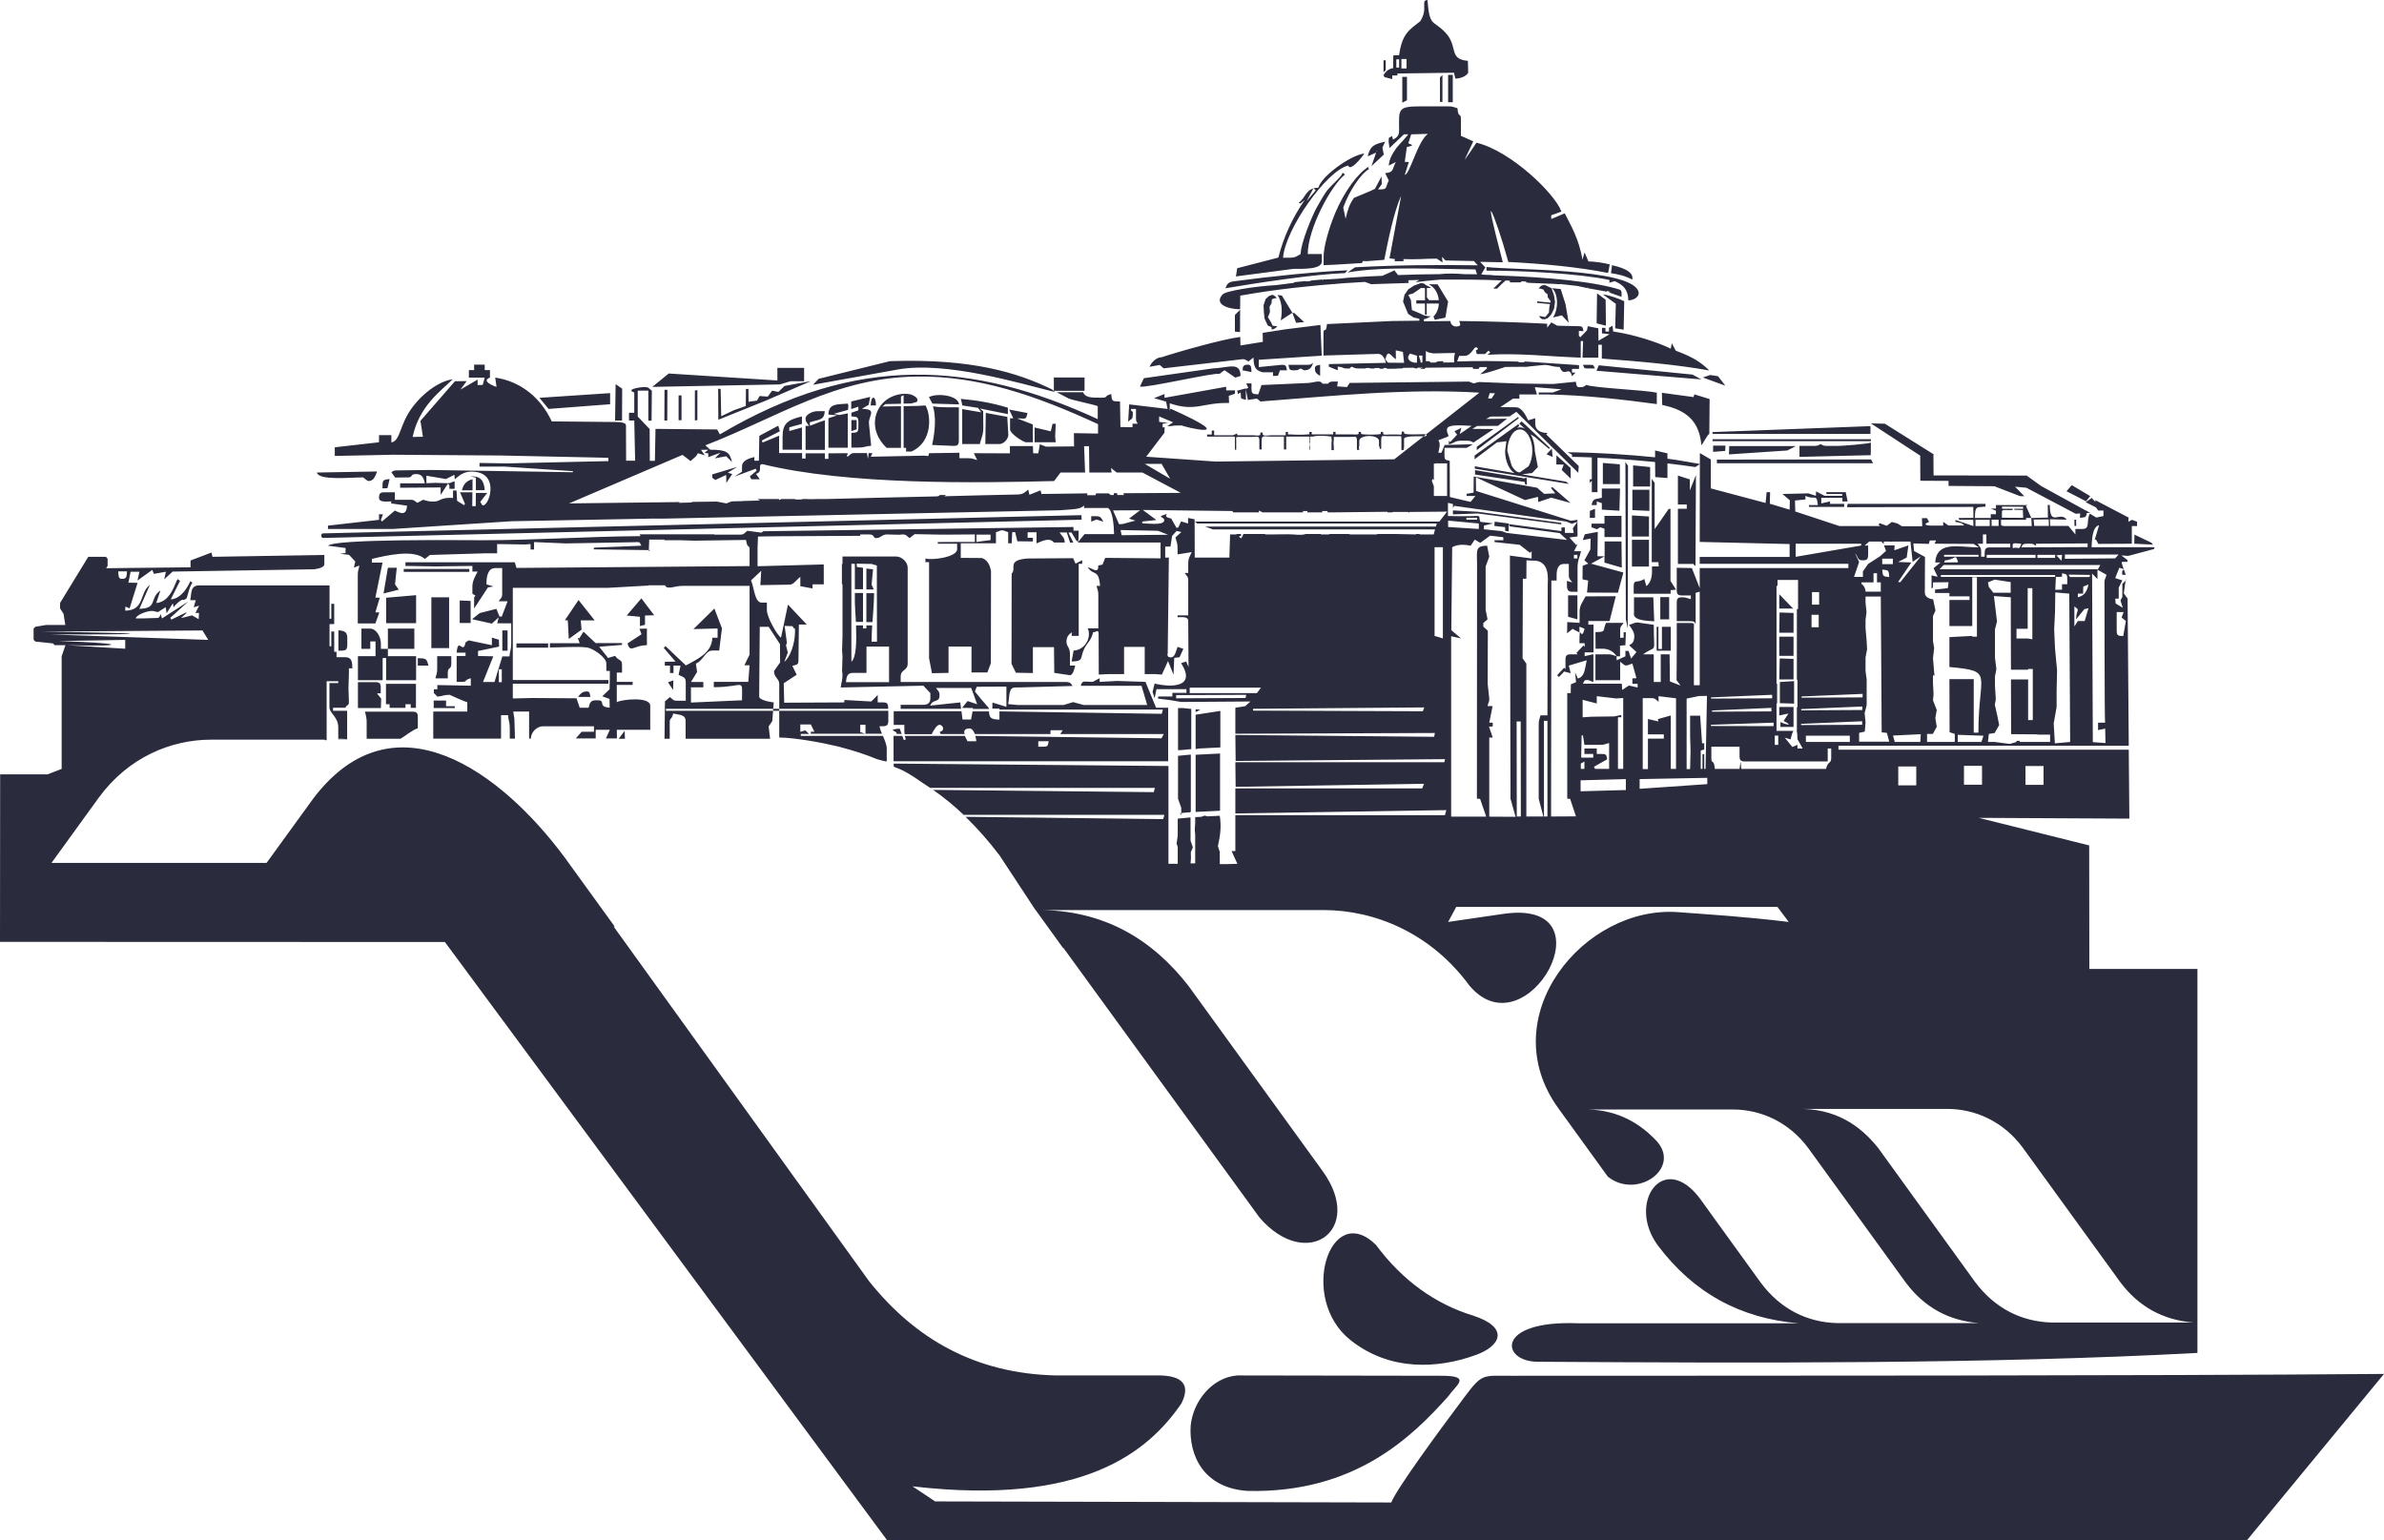<svg width="65" height="42" viewBox="0 0 65 42" fill="none" xmlns="http://www.w3.org/2000/svg">
<path fill-rule="evenodd" clip-rule="evenodd" d="M37.29 4.264L37.52 4.161L37.393 4.53L37.73 4.215L37.691 4.028L37.766 3.862C37.492 3.928 37.358 3.961 37.29 4.264ZM37.532 4.111C37.54 4.103 37.552 4.132 37.552 4.132C37.552 4.132 37.524 4.119 37.532 4.111ZM35.946 5.119C35.597 5.127 35.621 5.368 35.411 5.529L35.454 5.55L35.573 5.451C35.232 5.948 34.994 6.471 34.855 7.023L33.733 7.313L33.697 7.537L35.272 7.33C35.498 7.33 36.041 7.355 36.041 7.127V6.927H35.656C35.656 6.243 36.291 5.052 36.672 4.758L36.616 4.716C36.6 4.7 36.584 4.766 36.576 4.775C36.568 4.787 36.545 4.816 36.533 4.828C36.497 4.87 36.477 4.887 36.438 4.928C36.358 5.011 36.295 5.069 36.219 5.152C36.108 5.281 35.978 5.521 35.894 5.671C35.783 5.87 35.462 6.633 35.462 6.927C35.367 6.981 35.319 7.027 35.173 7.027H34.982C35.046 6.243 36.168 4.654 36.759 4.513C36.814 4.687 37.124 4.302 37.199 4.185C36.81 4.235 36.025 4.808 35.946 5.119ZM35.625 5.484L35.811 5.131L35.874 5.189L35.625 5.484ZM33.408 7.861C34.221 7.72 35.847 7.475 36.675 7.446L36.739 7.371C35.946 7.4 34.526 7.55 33.674 7.666C33.424 7.682 33.448 7.823 33.408 7.861ZM43.952 7.23L43.924 7.45C44.114 7.475 44.313 7.521 44.503 7.624C44.567 7.375 44.114 7.268 43.952 7.23ZM38.301 4.766L38.412 4.418L38.301 4.414L38.357 4.011C38.5 3.97 38.571 3.97 38.397 3.908L38.476 3.663L38.932 3.65C38.654 3.845 38.432 4.775 38.301 4.766ZM35.034 8.981L34.427 9.076L34.431 9.321L33.821 9.42L33.816 9.188C33.353 9.242 32.107 9.595 31.675 9.74C31.524 9.74 31.394 9.881 31.342 10.001L31.62 9.951L31.727 10.043L33.84 9.798C33.947 9.781 33.971 9.819 34.039 9.856L34.177 9.748C34.181 10.001 34.225 10.097 34.419 10.15H34.467H34.709V10.25L34.843 10.246L34.899 10.097H35.089C35.062 9.985 35.078 9.947 34.947 9.947L34.32 10.009V9.81L36.037 9.698L36.001 8.86L35.034 8.981ZM43.298 10.047H43.488C43.432 9.964 43.48 9.947 43.345 9.947H43.155C43.21 10.03 43.159 10.047 43.298 10.047ZM43.528 10.109L46.387 10.345L46.145 10.213L43.591 9.96L43.528 10.109ZM35.656 9.947H35.129C35.157 10.059 35.141 10.097 35.272 10.097C35.395 10.097 35.387 10.084 35.462 10.047C35.462 10.047 35.553 10.097 35.557 10.097C35.704 10.097 35.764 10.026 35.799 9.893C35.744 9.931 35.748 9.947 35.656 9.947ZM31.188 10.312L31.08 10.54C31.243 10.59 33.146 10.142 33.249 10.196C33.289 10.167 33.368 10.097 33.392 10.097C33.4 10.097 33.65 10.279 33.678 10.296L33.824 10.25C33.816 9.848 33.495 10.03 33.055 10.047L31.188 10.312ZM33.88 10.097L34.122 10.146C34.114 10.047 34.126 9.943 34.027 9.943C33.908 9.947 33.88 9.98 33.88 10.097ZM35.851 10.047C35.851 10.18 35.918 10.196 35.993 10.25V9.947C35.922 9.964 35.851 9.96 35.851 10.047ZM47.041 10.516L46.843 10.258L46.629 10.225L46.426 10.292L47.041 10.516ZM33.733 10.652C33.773 10.798 33.713 10.748 33.828 10.702C33.844 10.897 33.801 10.856 33.971 10.901L33.967 10.59L33.733 10.652ZM25.422 11.005L26.148 11.026C26.128 10.777 25.553 10.71 25.327 10.827L25.422 11.005ZM23.741 11.055H23.883C23.883 10.773 23.741 10.773 23.741 11.055ZM45.32 11.042C46.01 11.183 46.331 11.507 46.387 12.129C46.391 12.179 46.581 11.793 46.605 11.839L46.613 10.881L46.196 10.752L46.176 10.827L45.312 10.71L45.32 11.042ZM26.239 11.055L26.667 11.121L26.754 11.242L26.235 11.154V12.108H26.715C26.754 11.93 26.81 11.872 26.81 11.656L26.806 11.212L26.715 11.138L27.48 11.291V11.117C27.052 10.984 26.627 10.914 26.199 10.876L26.239 11.055ZM22.587 11.304L22.832 11.324L22.587 11.403V12.208H23.114V11.271L22.884 11.316L22.737 11.283L23.122 11.175L23.13 11.051L23.114 11.005C22.817 11.03 22.595 10.997 22.587 11.304ZM16.77 11.466H16.96L16.964 10.598L16.785 10.474L16.77 11.466ZM18.114 11.466H18.193L18.197 10.628H18.118L18.114 11.466ZM18.502 11.457H18.582V10.781H18.502V11.457ZM21.389 10.524L21.223 10.686L21.052 10.652L20.933 10.814L20.711 10.798L20.64 10.922L20.41 10.955L20.406 10.603L20.338 10.607L20.334 11.071L20.013 11.183L19.664 11.349L19.648 10.607L19.581 10.598L19.585 11.445L20.874 10.926L22.111 10.391L21.389 10.524ZM18.946 11.466L19.014 11.453V10.636L18.946 10.648V11.466ZM21.964 11.407C21.964 11.519 22.004 11.519 22.059 11.611H21.964V12.266H22.491V11.461C22.349 11.495 22.21 11.569 22.083 11.607L22.079 11.515C22.345 11.428 22.468 11.466 22.488 11.212H22.297C22.162 11.204 21.964 11.304 21.964 11.407ZM23.213 11.756L23.356 11.706V11.453H23.213V11.756ZM28.65 11.76L28.209 11.656V12.059H28.785L28.769 11.905L28.785 11.553L28.697 11.557L28.65 11.76ZM27.627 11.407L27.539 11.403V11.706C27.539 11.831 27.912 12.059 27.972 12.059H28.162L28.158 11.573L27.73 11.407C27.983 11.407 27.964 11.461 28.015 11.262L27.516 11.167L27.627 11.407ZM25.414 12.133L26.001 12.158C26.112 12.158 26.143 12.125 26.143 12.009V11.105H25.806C25.676 11.105 25.501 11.096 25.438 11.076C25.529 11.387 25.493 11.768 25.414 12.133ZM26.865 12.108H27.25C27.361 12.108 27.492 11.976 27.492 11.855L27.464 11.366L26.877 11.258L26.865 12.108ZM23.213 11.154L23.404 11.088V11.188L23.213 11.254V11.354C23.348 11.366 23.404 11.354 23.404 11.503V11.652C23.404 11.806 23.348 11.793 23.213 11.802V12.204H23.404C23.57 12.204 23.59 12.166 23.752 12.154L23.693 11.553C23.669 11.329 23.939 11.159 23.499 11.146L23.685 11.038L23.725 10.822L23.209 10.947V11.154H23.213ZM46.708 12.32L47.037 12.295L47.045 12.15H46.708V12.32ZM47.14 12.39L48.73 12.283L48.968 12.162H47.148L47.14 12.39ZM49.448 12.158H49.063V12.457L51.006 12.411L51.01 12.067C50.943 12.104 50.233 12.158 50.118 12.158H49.829C49.706 12.158 49.714 12.146 49.638 12.108C49.571 12.146 49.559 12.158 49.448 12.158ZM21.337 11.909V12.262H21.865V11.656L21.52 11.752V11.652L21.865 11.557V11.354C21.48 11.449 21.337 11.54 21.337 11.909ZM24.637 12.212H24.704V12.312H24.847C25.446 12.05 25.382 11.291 25.232 11.055L25.037 11.067L24.637 11.076V12.212ZM24.173 12.212H24.565V11.076L24.058 11.084L24.141 11.018L24.565 11.009V10.81L24.637 10.777V11.005L24.847 11.001L24.998 10.959C25.049 10.885 24.982 10.806 24.823 10.752C24.605 10.71 24.367 10.764 24.181 10.893C23.828 11.142 23.673 11.731 24.173 12.212ZM42.167 12.386L42.334 12.461L42.31 12.233L42.167 12.386ZM42.433 12.664L42.635 12.668L42.58 12.814L42.826 13.05L42.822 12.76L42.437 12.415L42.433 12.664ZM8.64 12.884C8.692 13.108 9.537 13.017 9.901 13.017C9.941 13.046 10.02 13.116 10.044 13.116C10.199 13.116 10.231 12.975 10.282 12.855L8.64 12.884ZM10.429 13.316L10.564 13.311L10.623 13.062C10.421 13.083 10.429 13.096 10.429 13.316ZM12.975 13.021V13.365H13.216C13.197 13.104 13.101 12.971 12.828 12.992L12.975 13.021ZM12.594 13.37H12.883V13.067C12.721 13.108 12.634 13.199 12.594 13.37ZM56.344 13.394L56.875 13.668L56.99 13.527L56.486 13.228L56.344 13.394ZM43.349 13.93L43.345 14.12H43.488V13.871L43.349 13.93ZM29.748 14.224L29.895 14.166L30.085 14.224C30.034 14.145 30.022 14.075 29.895 14.075H29.752V14.224H29.748ZM39.614 14.025L40.296 14L42.568 14.299V14.257L40.296 13.954L39.614 13.917V14.025ZM56.562 14.34H56.609L56.605 14.17H56.558L56.562 14.34ZM58.191 14.825L58.703 14.85L58.655 14.796L58.196 14.577L58.191 14.825ZM45.748 13.755H45.99V13.871H45.748V14.825V15.377H46.085C46.268 15.377 46.101 15.361 46.228 15.427L46.24 12.955L46.073 13.374V13.071L45.748 12.967V13.755ZM11.008 15.593H12.796V15.514H11.008V15.593ZM10.457 16.182L10.873 16.078L10.77 15.933L10.818 15.481H10.576L10.457 16.182ZM45.042 15.327H45.217L45.225 15.444H45.042V15.58C45.042 15.771 44.987 15.9 44.888 15.983L44.832 15.784C44.646 15.916 44.543 15.775 44.543 15.987V16.19H45.55V16.091L45.697 16.078L45.546 15.838V13.876H45.498L45.114 14.427V13.166L45.035 13.058V15.327H45.042ZM42.754 16.817L43.008 16.887V16.232H42.754V16.817ZM15.401 16.912H15.481L15.508 17.422L15.857 17.169L15.834 16.916H16.214L15.774 16.36L15.401 16.912ZM45.268 16.887H45.51V16.282H45.268V16.887ZM44.547 16.738C44.547 16.937 44.963 16.924 45.102 16.941L45.078 16.286H44.551V16.738H44.547ZM10.528 16.298V16.991H11.345V16.228L10.528 16.298ZM12.534 16.987H12.832V16.385L12.534 16.373V16.987ZM17.087 16.783L17.448 16.817V17.07L17.586 17.036V16.783L17.836 16.775L17.487 16.315L17.087 16.783ZM3.462 15.58C3.45 15.722 3.462 15.784 3.319 15.784C3.22 15.784 3.232 15.68 3.224 15.58H3.462ZM14.081 17.659H14.945V17.543H14.081V17.659ZM13.696 17.742H13.839V17.19H13.696V17.742ZM17.491 17.294L17.11 17.543C17.182 17.82 17.281 17.592 17.638 17.592V17.14L17.436 17.144L17.491 17.294ZM9.227 17.742C9.382 17.738 9.469 17.758 9.469 17.592V17.389C9.469 17.223 9.374 17.198 9.227 17.186V17.742ZM45.169 17.742H45.554V17.09H45.312V17.696H45.217V17.09H45.169V17.742ZM11.392 18.148H11.682C11.63 17.953 11.618 17.953 11.392 17.945V18.148ZM28.023 15.228C27.432 15.269 27.73 15.502 27.583 15.639L27.579 18.098L27.698 18.343L28.162 18.351V18.148V17.646H28.737L28.745 18.347L29.169 18.41C29.256 18.414 29.296 18.223 29.316 18.148H29.173V17.845C29.173 17.63 29.078 17.642 29.078 17.493C29.078 17.356 29.145 17.298 29.221 17.24V17.339H29.411V15.373H29.506V15.274L29.324 15.369L29.26 15.22L28.023 15.228ZM29.264 17.24C29.181 17.331 29.352 17.153 29.264 17.24V17.24ZM10.576 17.692H10.385V17.543C10.385 17.36 10.254 17.14 10.096 17.14H9.854V17.692H10.096V17.489H10.239V17.891H9.759V18.546H10.433V17.941H10.528V18.546H11.345V17.891H10.576V17.692H11.297V17.14H10.576V17.692ZM12.209 18.347C12.209 18.173 12.305 18.273 12.305 18.094V17.891H11.92V18.244C11.92 18.38 11.896 18.38 11.872 18.497H12.209V18.347ZM13.601 18.6H13.681V18.248H13.601V18.6ZM18.36 18.55L18.213 18.604L18.352 18.812L18.36 18.55ZM15.762 19.003H16.099C16.079 18.928 16.091 18.853 16.004 18.853C15.877 18.849 15.818 18.924 15.762 19.003ZM32.072 19.04L33.959 19.032L33.979 18.945L32.068 18.953V19.04H32.072ZM10.278 18.907L10.381 18.903V18.75C10.381 18.634 10.35 18.6 10.239 18.6H9.759V19.305H10.385L10.393 19.048L10.278 18.907ZM10.528 19.202H10.623V19.301H11.055V19.202H11.198V19.301H11.341V18.646H10.524V19.202H10.528ZM12.162 19.252V19.102H11.825V19.305H12.4V19.256H12.162V19.252ZM17.039 20.143L17.031 19.928L16.869 20.143H17.039ZM9.949 19.405C9.965 19.447 9.997 19.592 9.997 19.658V20.143H10.917C11.032 20.085 11.238 19.903 11.392 19.857V19.554C11.392 19.438 11.361 19.405 11.25 19.405H9.949ZM1.344 17.298C4.057 17.306 4.6 17.269 1.11 17.223L5.52 17.19L5.678 17.447L1.344 17.298ZM1.832 17.592C3.608 17.638 3.323 17.526 1.59 17.48L3.414 17.447V17.688L1.832 17.592ZM40.573 10.864L40.617 10.719L40.76 10.723L40.669 10.864H40.573ZM39.166 12.511C39.166 12.556 39.166 12.598 39.17 12.635H39.455V13.523H39.094V13.258L39.039 13.108L39.059 13.058L39.094 13.092V12.639H39.166V12.511ZM40.744 14.34L41.037 14.373V14.473L41.133 14.489L41.136 14.274L40.752 14.224L40.744 14.34ZM39.479 13.71L39.614 13.743V13.851L39.65 13.793L42.703 14.22L42.858 14.282L43.008 14.228L42.885 14.402L42.905 14.531H42.667V14.382H42.572V14.481L41.136 14.29L41.168 14.353L42.524 14.535L42.727 14.722L41.081 14.531L40.938 14.481L40.459 14.431V14.332L40.712 14.27L40.363 14.228C40.284 14.033 40.455 14.07 40.026 14.075C39.852 14.075 39.673 14.075 39.479 14.07V13.71ZM54.587 13.813L55.162 13.818V13.871H54.92V13.9L55.154 13.905L55.162 14.12L54.583 14.116V13.963C54.583 13.88 54.647 13.913 54.873 13.909L54.877 13.871H54.587V13.813ZM39.983 14.12H40.272V14.17H39.983V14.12ZM53.861 14.174H54.25V14.344H53.861V14.174ZM54.301 14.34V14.17H54.492V14.34H54.301ZM55.463 14.34L55.447 14.166L55.856 14.162L55.864 14.34H55.463ZM39.483 14.195L40.32 14.274V14.423L39.483 14.369V14.195ZM30.553 14.452L31.572 14.473L31.85 14.581L30.581 14.593L30.553 14.452ZM26.623 14.577H27.008V14.726L26.623 14.776V14.577ZM40.629 14.606L40.986 14.647L40.99 14.73H40.748V14.78L41.434 14.854L41.715 15.074L41.759 15.029V15.228L41.168 15.149L41.184 21.778L41.323 22.271L40.605 22.267V20.11H40.7L40.597 19.812L40.7 19.807V19.704H40.605L40.696 19.252H40.558C40.581 19.14 40.613 19.123 40.605 19.048L40.562 18.646L40.566 17.198L40.443 17.086V16.987L40.558 16.887L40.506 16.626V15.448L40.605 15.178L40.546 14.879C40.221 14.884 40.268 15 40.272 15.381L40.268 21.778L40.355 21.782L40.522 22.267H39.566C39.566 19.841 39.566 19.65 39.566 17.348L39.836 17.406L39.57 17.182L39.594 14.921C39.741 14.838 39.927 14.842 40.098 14.879L40.209 14.713L40.359 14.801L40.629 14.606ZM48.96 14.825H50.745V14.875L48.96 15.182V14.825ZM54.254 14.925C54.095 14.925 54.115 15.016 54.111 15.178H54.016V15.029C54.016 14.917 53.976 14.917 53.921 14.825H54.064V14.572H54.159V14.825H54.809V14.925H54.254ZM56.923 14.917L55.118 14.925C55.13 14.85 55.174 14.825 55.261 14.825H55.356C55.447 14.825 55.444 14.842 55.499 14.875C55.574 14.817 55.4 14.825 55.594 14.825L56.919 14.817V14.917H56.923ZM54.88 14.946C54.857 14.772 54.9 14.817 55.11 14.825C55.055 15.033 55.023 14.892 54.88 14.946ZM53.005 15.128H53.945V15.178H53.005V15.128ZM54.167 15.128H55.499V15.211H54.167V15.128ZM55.551 15.128H56.034V15.211H55.551V15.128ZM56.066 15.141L56.221 15.128L56.209 15.29L56.066 15.141ZM42.913 15.228V15.128H43.008V15.228H42.913ZM42.199 15.941L42.191 19.505H42.001C41.977 19.617 41.953 19.621 41.953 19.758V21.778L42.08 22.263H41.616V18.094L41.513 17.949L41.521 15.78H41.616L41.62 15.278L41.771 15.286C42.279 15.253 42.199 15.821 42.199 15.941ZM51.609 15.381H51.319V15.232H51.609V15.381ZM53.029 15.278C53.31 15.269 53.318 15.062 53.386 15.332L53.009 15.336L53.029 15.278ZM51.319 15.531C51.498 15.547 51.498 15.547 51.51 15.734C51.335 15.717 51.335 15.717 51.319 15.531ZM56.439 15.734L56.399 15.668L56.986 15.676L56.97 15.734H56.439ZM57.184 15.531L57.434 15.672C57.395 15.825 57.379 15.767 57.379 15.883C57.379 15.883 57.379 19.621 57.395 19.704H57.204V19.907L57.398 19.866L57.406 20.26L57.061 20.235L57.041 15.639L57.188 15.788V15.531H57.184ZM56.221 15.63C56.328 15.659 56.364 15.643 56.364 15.78V15.929H56.221V16.078L56.038 16.082L56.054 15.73L56.221 15.726V15.63ZM56.942 15.937C56.899 16.132 56.839 16.236 56.653 16.286V16.186H56.796L56.8 15.995L56.942 15.937ZM56.038 16.153L56.419 16.186L56.443 20.23L56.026 20.268L55.995 19.724L56.074 19.276V18.841L56.086 18.277L56.03 17.675L56.007 17.157L56.03 16.7L56.038 16.153ZM23.308 16.169V16.435C23.308 16.514 23.324 16.721 23.336 16.958H23.53V16.169H23.308ZM56.558 16.535C56.732 16.667 56.613 16.576 56.605 16.887L56.831 16.609L56.942 16.584L56.839 16.933H56.653L56.558 17.082V16.535ZM57.712 16.688H57.902L57.846 16.837L57.962 16.933L57.89 17.343C57.767 17.335 57.712 17.348 57.712 17.194V16.688ZM21.607 17.074C21.691 17.223 21.675 17.049 21.675 17.24C21.675 17.534 21.548 17.92 21.385 18.044L21.48 17.791L21.429 17.592L21.456 17.534L21.393 17.066L21.607 17.074ZM24.24 17.63V18.6H23.066C23.078 18.451 23.102 18.347 23.257 18.347H23.625V17.63H24.24ZM34.269 18.899H32.437V18.75H34.38L34.269 18.899ZM43.536 18.982L44.063 19.044L44.257 19.032V20.965H44.114V19.558H44.21L44.198 19.496L44.011 19.534L43.393 19.542L43.151 19.558V19.081L43.536 19.181V18.982ZM46.323 18.978L46.541 18.974L46.502 20.965H46.466V20.562H46.418V20.965H46.371V20.463L46.466 20.438V20.264L46.407 20.268L46.355 19.513H46.081V20.065L46.093 20.467L46.081 20.969H45.986V19.048L46.323 18.978ZM45.217 18.982L45.697 19.04V20.965H45.554V19.509L45.201 19.608L45.217 19.671L44.931 19.604V20.023H45.364V20.139H44.931V20.969H44.789V19.036H45.031C45.138 19.036 45.138 19.077 45.221 19.135V18.982H45.217ZM48.512 19.513V19.509L48.762 19.455L48.631 19.658C48.925 19.807 48.683 19.758 48.544 19.687V19.82H48.901V19.276H48.512V19.513ZM23.598 19.758V20.011L23.455 19.961V19.762H23.598V19.758ZM48.821 20.16C48.845 20.048 48.873 19.969 48.897 19.928H48.488H48.437V19.878V19.231V19.181H48.453V18.642H48.437V18.584V18.007V17.957V17.937V17.887V17.364V17.314V17.31V17.26V16.721V16.671V16.667V16.617V16.024V15.975H48.465V15.813H49.024V16.605H48.992V16.622V16.671V16.676V16.725V17.265V17.314V17.319V17.368V17.891V17.941V17.962V18.011V18.534H49.008V18.584V19.231V19.281H48.992V19.874V19.924H48.984C49 19.969 49.008 20.048 49.008 20.156C49.008 20.16 49.135 20.372 49.151 20.409H49.008V20.309L48.869 20.367L48.663 20.114L48.821 20.16ZM28.305 20.21H28.594C28.566 20.322 28.582 20.359 28.451 20.359H28.309V20.21H28.305ZM48.389 20.056H48.484V20.309H48.389V20.056ZM43.682 20.811C43.595 20.902 43.766 20.724 43.682 20.811V20.811ZM43.123 20.052H43.159L43.199 20.309H43.631C43.762 20.309 43.762 20.284 43.873 20.26V20.965H43.488L43.46 20.907L43.821 20.703C43.793 20.596 43.813 20.558 43.678 20.558H43.536V20.409H43.199V20.558H43.44V20.658H43.111L43.123 20.052ZM46.66 20.359H47.429V20.612C47.429 20.728 47.461 20.762 47.572 20.762H49.833V20.409H49.928V20.662C49.928 20.836 49.844 20.732 49.785 20.965H47.477L47.457 20.762L47.429 20.965H46.755C46.732 20.67 46.66 20.861 46.66 20.662V20.359ZM42.096 19.654H42.191V22.263H42.096V19.654ZM43.103 20.965C43.103 20.745 43.076 20.857 43.199 20.762V20.965H43.103ZM38.234 2.095H38.361V2.734L38.234 2.8V2.095ZM39.261 2.111L39.328 2.045V2.779H39.261V2.111ZM39.483 2.041H39.61V2.788H39.483V2.041ZM30.347 13.917L30.513 14.294L30.616 14.286L30.957 14.195L30.783 14.141L31.084 13.913L30.347 13.917ZM22.321 10.329L24.26 9.848C26.497 9.769 27.753 10.163 28.685 10.619L28.765 10.69C27.821 10.457 25.783 9.839 24.474 10.076L22.166 10.491L22.321 10.329ZM38.21 1.609H38.349V1.867H38.21V1.609ZM38.071 1.618H38.147V1.842H38.071V1.618ZM37.722 1.647C37.742 1.639 37.762 1.639 37.782 1.647V1.912L37.722 1.97V1.647ZM43.702 8.027C43.869 8.047 44.118 8.135 44.285 8.213L44.269 8.989L44.039 8.952L44.055 8.284L43.702 8.027ZM34.713 8.031L34.697 8.039L34.74 8.06L34.78 8.093L34.816 8.135L34.804 8.13H34.792H34.78H34.768L34.677 8.159L34.669 8.267L34.614 8.363L34.625 8.512L34.57 8.649L34.661 8.798L34.697 8.881L34.796 8.894H34.804H34.812H34.82H34.828L34.792 8.931L34.752 8.96L34.713 8.977L34.669 8.981V8.919L34.566 8.877L34.479 8.69L34.459 8.508L34.451 8.325L34.507 8.155L34.598 8.072L34.713 8.031ZM21.552 10.395H21.924V10.03H21.195V10.374L18.233 10.184L17.785 10.549L21.262 10.482L21.552 10.395ZM28.733 10.657H29.57V10.292H28.733V10.657ZM35.236 8.529L35.339 8.802L35.557 8.782L35.292 8.537L35.236 8.529L34.951 8.06L34.832 8.043C34.939 8.193 34.978 8.454 34.919 8.736L35.236 8.529ZM38.147 1.506L37.988 1.51L37.984 1.858C37.857 1.879 37.79 1.941 37.718 2.049L37.75 2.103L37.96 2.157V2.057H38.103L38.099 2.004L39.642 1.983L39.681 2.145C39.796 2.14 39.963 2.095 40.03 1.987L40.022 1.659C39.483 1.614 39.764 1.265 39.412 0.892C39.063 0.523 38.979 0.751 38.92 0C38.884 0.008 38.86 0.012 38.841 0.029C38.805 0.178 38.892 0.303 38.726 0.577C38.444 0.801 38.226 0.904 38.147 1.506ZM42.31 7.857C42.481 7.985 42.505 8.412 42.342 8.657L42.584 8.599L42.77 8.798L42.683 8.288L42.552 7.881L42.31 7.857ZM41.914 8.217L42.271 8.251L42.279 8.213L42.199 8.105L42.195 8.027L42.124 7.969L42.08 7.894L41.993 7.869H41.957H41.949H41.953L41.949 7.873L41.981 7.832L42.013 7.799L42.056 7.778L42.12 7.769L42.302 7.857L42.37 8.056L42.398 8.238L42.37 8.421L42.298 8.57L42.207 8.67L42.12 8.707L42.056 8.703L42.017 8.686L41.989 8.657L41.961 8.62H41.957H41.961H41.993L42.132 8.645L42.231 8.524L42.243 8.375L42.259 8.292L41.91 8.259V8.217H41.914ZM43.544 7.998L43.778 8.172L43.785 8.881L43.532 8.815L43.544 7.998ZM39.606 10.051L39.598 10.047V10.051H39.606ZM41.41 11.403L40.264 12.274V12.183L41.39 11.37L41.41 11.403ZM41.442 11.71C41.351 11.71 41.263 11.772 41.204 11.876C41.141 11.984 41.101 12.129 41.097 12.295L41.216 12.697C41.279 12.801 41.347 12.88 41.438 12.88L41.676 12.714C41.739 12.606 41.779 12.461 41.779 12.295C41.779 12.133 41.739 11.984 41.676 11.876C41.616 11.772 41.533 11.71 41.442 11.71ZM44.317 12.594L44.388 12.702L44.38 17.132L44.329 16.883L44.317 12.594ZM43.555 12.482V13.419H43.401V13.108L43.345 13.166V13.067H43.401V12.473L43.333 12.469C43.175 12.465 43.02 12.457 42.873 12.457H42.861V12.395L42.735 12.332H42.877C43.627 12.345 44.38 12.395 45.126 12.469V12.283L45.463 12.361V12.507C45.744 12.54 46.117 12.614 46.351 12.652L46.224 12.735C45.994 12.702 45.736 12.664 45.463 12.635V13.034L45.13 13.009L45.126 12.598C44.812 12.565 44.483 12.54 44.154 12.515C43.956 12.502 43.754 12.49 43.555 12.482ZM41.351 19.671H41.462L41.466 22.263H41.355L41.351 19.671ZM44.329 21.541V21.243L43.095 21.276V21.575L44.329 21.541ZM44.705 21.243V21.508L46.549 21.38V21.209L44.705 21.243ZM55.654 13.253L56.879 13.925L56.899 13.921V13.934L56.99 13.983L56.895 13.988C56.883 14.104 56.859 14.104 56.709 14.12C56.712 14.062 56.712 14.025 56.716 14L56.593 14.008L55.249 13.299L54.94 13.27L55.194 13.531L55.075 13.527L54.377 13.258L53.128 13.249V13.112C52.866 13.112 52.616 13.108 52.358 13.108L52.355 12.424L51.01 11.544L51.391 11.553L52.7 12.374H52.715V12.382L52.723 12.386L52.715 12.399L52.719 12.963L55.257 12.967L55.654 13.253ZM40.217 12.818L41.577 13.046V13.029H41.624L41.632 13.212H41.585L41.573 13.141L40.217 12.938V12.818ZM40.209 12.714L41.299 12.901L41.291 12.897L41.283 12.892C41.232 12.859 41.188 12.809 41.152 12.747C41.081 12.631 41.037 12.469 41.037 12.295L41.073 12.03L40.815 12.063L40.205 12.523V12.42L41.398 11.565L41.422 11.615L41.359 11.665C41.386 11.656 41.414 11.652 41.442 11.652C41.489 11.652 41.537 11.665 41.581 11.69L41.422 11.553L41.489 11.49L42.255 12.208L42.235 12.241L41.842 11.909L41.731 11.843C41.803 11.959 41.846 12.121 41.846 12.295L41.93 12.735L41.775 12.897L41.497 12.934L42.699 13.133L42.774 13.195L40.213 12.78L40.209 12.714ZM51.526 14.767H51.363L51.359 14.834L51.296 14.767H50.963L50.84 14.875H50.935V15.128C50.935 15.244 50.903 15.278 50.792 15.278C50.63 15.278 50.677 15.195 50.578 15.087L50.689 15.323L50.55 15.73H50.792V15.58L50.935 15.377L51.26 15.166L51.423 15.02L51.367 14.871H51.657L51.649 15.004L52.033 14.871L51.986 15.203L51.752 15.323L52.113 15.336L51.752 15.867L51.811 15.875L52.374 15.166L52.148 15.319L52.089 14.767H51.609C51.569 14.776 51.546 14.772 51.526 14.767ZM56.3 15.12H57.763L57.672 15.224L56.3 15.236V15.12ZM52.993 15.406H57.264L57.2 15.522H52.882L52.993 15.406ZM52.918 15.68H56.034V15.73H52.918V15.68ZM53.378 20.036L54.079 20.06L54.024 20.23H53.378V20.036ZM51.613 20.056L52.37 20.019L52.358 20.23H51.661L51.613 20.056ZM49.238 20.06H50.435V20.23H49.238V20.06ZM48.512 16.203L48.901 16.605V16.593H48.512V16.203ZM48.512 17.252H48.901V16.713L48.52 16.7L48.512 17.252ZM48.512 17.883H48.901V17.36H48.512V17.883ZM48.512 18.526H48.901V17.966L48.524 17.953L48.512 18.526ZM48.528 19.173L48.916 19.185V18.571L48.528 18.596V19.173ZM49.392 16.763H49.587V17.103H49.392V16.763ZM49.404 16.145H49.599V16.485H49.404V16.145ZM46.652 19.015L48.318 18.945V19.04L46.652 19.048V19.015ZM46.68 19.372L48.298 19.301V19.397L46.68 19.405V19.372ZM46.648 19.762L48.357 19.704V19.799L46.648 19.795V19.762ZM49.119 18.99L50.784 18.92V19.015L49.119 19.023V18.99ZM49.111 19.334L50.776 19.264V19.359L49.111 19.368V19.334ZM49.107 19.737L50.772 19.666V19.762L49.107 19.77V19.737ZM46.692 11.781L50.998 11.619V11.831H46.692V11.781ZM46.692 11.976H51.01V12.03H46.692V11.976ZM33.67 8.587L33.812 8.446L33.809 9.055L33.67 9.043V8.587ZM31.905 13.054L31.671 12.648H31.211L31.905 13.054ZM19.418 13.025L19.422 12.934L20.1 12.731L19.843 12.888L19.965 12.926L19.803 13.166L19.799 12.95L19.502 13.087L19.418 13.025ZM32.599 19.339L32.726 19.351L32.599 19.418V19.339ZM32.599 20.425V20.309V20.193V20.077V19.953V19.836V19.72V19.604V19.488L33.273 19.384V19.509V19.633V19.758V19.882V20.006V20.131V20.255V20.38L33.19 20.384L33.107 20.388L33.023 20.392L32.94 20.396L32.857 20.401L32.774 20.405L32.69 20.409L32.599 20.425ZM32.599 22.139V21.944V21.749V21.554V21.359V21.164V20.969V20.774V20.579L32.682 20.575L32.766 20.571L32.849 20.567L32.932 20.562L33.016 20.558L33.099 20.554L33.182 20.55L33.265 20.546V20.741V20.936V21.131V21.326V21.521V21.716V21.91V22.105L33.182 22.11L33.099 22.114L33.016 22.118L32.932 22.122L32.849 22.126L32.766 22.13L32.682 22.134L32.599 22.139ZM32.119 20.454V19.305H32.246L32.48 19.33V19.467V19.604V19.741V19.878V20.015V20.152V20.289V20.425L32.437 20.43L32.393 20.434L32.349 20.438L32.306 20.442L32.262 20.446L32.218 20.45L32.175 20.454H32.119ZM32.207 22.222V22.027L32.119 21.778V21.583V21.388V21.193V20.998V20.803V20.608L32.163 20.604L32.207 20.6L32.25 20.596L32.294 20.591L32.337 20.587L32.381 20.583L32.425 20.579L32.468 20.575V20.77V20.965V21.16V21.355V21.55V21.745V21.94V22.134L32.433 22.151H32.389L32.345 22.155L32.302 22.159L32.258 22.164L32.215 22.168L32.171 22.172L32.207 22.222ZM24.446 20.011C24.49 19.936 24.141 19.895 24.53 19.866L24.585 20.011H24.446ZM22.456 15.933H22.154V16.045L21.821 15.983V15.73C21.722 15.8 21.639 15.941 21.532 15.941L20.731 15.954L20.755 15.564L20.477 15.825C20.564 16.016 20.572 16.431 20.767 16.431H20.909V16.634C20.909 16.829 21.183 17.306 21.294 17.389L21.484 16.485L21.996 17.028H21.782L21.77 17.995C21.77 18.136 21.734 18.115 21.603 18.156L21.722 18.397L21.369 18.629L21.381 19.16L23.019 19.152L23.023 19.086L23.756 19.127L23.931 18.949V19.152H24.074C24.185 19.152 24.216 19.185 24.216 19.301V19.326H18.157V19.38H24.22V19.654C24.22 19.82 24.133 19.799 23.979 19.803C23.994 19.874 24.018 19.94 24.046 20.006H22.107V19.953H22.206L22.107 19.753H22.012H21.821V19.953L21.956 19.915L22.059 20.011H21.833V20.065H24.074C24.125 20.189 24.177 20.309 24.177 20.409V20.762C24.117 20.757 24.026 20.732 23.911 20.699C23.598 20.571 23.281 20.467 22.959 20.384C22.904 20.367 22.848 20.351 22.801 20.343C22.428 20.251 21.655 20.11 21.246 20.11V18.65C21.246 18.497 21.104 18.484 21.104 18.297L21.27 18.061L21.266 17.563L20.957 17.09H20.715L20.699 18.99C20.699 19.106 21.092 19.152 21.096 19.152L21.056 19.662L20.957 19.807L20.997 20.143H18.693V19.658C18.693 19.476 18.518 19.496 18.356 19.455C18.3 19.666 18.26 19.542 18.26 19.708V20.143H18.118L18.13 19.123L18.264 19.007C18.352 19.069 18.348 19.106 18.455 19.106H18.697V18.604C18.697 18.447 18.609 18.463 18.502 18.401L18.554 18.148H18.363V18.351H18.268V18.148H18.126V18.044L18.419 18.04L18.098 17.667L18.145 17.617L18.701 18.144C18.982 17.986 19.41 17.816 19.422 17.389H19.565V17.136L18.907 17.153L19.478 16.593L19.684 17.132L19.609 17.738H19.418C19.236 17.738 19.165 18.02 18.974 18.094L19.006 18.322L18.839 18.596H19.176V18.741H18.839V19.156L20.231 19.094C20.231 18.459 20.322 18.737 19.462 18.737V18.592H20.402L20.437 18.14H20.295L20.437 17.849V15.975H18.598C18.399 15.975 18.185 16.091 18.13 15.958H17.681V15.966L16.575 16.028H13.982V18.542H16.587V18.642H13.982V19.044L14.509 19.032L15.719 19.04L15.806 19.297H16.048C16.076 19.185 16.095 19.094 16.238 19.094H16.286C16.547 19.094 16.266 19.264 16.623 19.297L16.619 19.057L16.421 18.986L16.619 18.795L16.627 18.492V18.293H16.532V18.09C16.532 17.924 16.167 17.675 16 17.654C15.754 17.621 15.267 17.654 14.993 17.654V17.538H15.806L15.75 17.389L15.794 17.406L15.909 17.223L16.238 17.534H16.96V17.584L16.337 17.634L16.579 17.941L16.77 17.883C16.881 18.04 16.96 17.962 16.96 18.136V18.339H16.817V18.592H17.249V18.675H16.817V19.144C16.972 19.065 17.729 18.99 17.729 19.243V19.899H16.817L16.821 20.135H16.52L16.627 19.899H16.242V20.135H15.699L15.857 19.953H16.195V19.803H14.803C14.636 19.803 14.473 19.969 14.473 20.139H14.426V19.401H13.994L14.025 19.604L14.041 20.139H13.899V19.853C13.899 19.679 13.863 19.658 13.851 19.5H13.661V20.139H11.813V19.401H12.741V19.148C12.653 19.127 12.261 18.945 12.261 18.945C12.094 18.945 12.075 18.982 11.924 18.994L11.829 18.895V18.795H11.924V18.679L12.836 18.696V18.492C12.634 18.55 12.753 18.592 12.594 18.592H12.451V17.887H12.693V17.796H12.451C12.487 17.343 12.63 17.87 12.693 17.518L12.776 17.46L13.411 17.592V17.385L13.601 17.443L13.609 17.63L13.034 17.75V17.887L13.45 17.895L13.169 18.596H13.482L13.696 17.899H13.891C13.902 17.742 13.938 17.721 13.938 17.547V16.995H13.557L13.597 16.833L13.411 17.003L12.871 16.883L13.078 16.717L13.534 16.601L13.617 16.808L13.681 16.812L13.839 16.393H13.597C13.657 16.302 13.692 16.306 13.692 16.194V15.489H13.502C13.304 15.489 13.26 15.717 13.264 15.933L13.454 15.991L13.304 16.016L12.927 16.593V16.29L12.963 16.24L12.88 16.19V15.987C12.88 15.829 12.967 15.697 13.022 15.585H12.88V15.431L11.872 15.444L11.055 15.431V15.332H14.037L14.081 15.485L20.437 15.435V14.933L20.37 14.854L20.338 14.722L18.931 14.742L18.546 14.73H18.114V14.713H17.701L17.689 15.029L17.729 15L16.191 14.979V14.933L17.487 14.879C17.432 14.796 17.479 14.78 17.344 14.78L17.297 14.784L15.425 14.817L14.561 14.78V14.983H14.466V14.834L14.323 14.846L13.554 14.834V15.087H13.216L11.722 15.132L11.583 15.24C11.281 14.966 10.512 15.149 10.139 15.24V15.34H10.429L10.235 16.294L10.354 16.298L10.235 16.696L10.342 16.7L10.235 16.999H9.755V15.68C9.755 15.543 9.779 15.543 9.798 15.419L9.648 15.477L9.687 15.311L9.517 15.128L9.271 15.099L9.422 15.079V14.942L8.942 14.879C9.152 14.689 12.55 14.73 13.169 14.73C14.581 14.73 15.972 14.63 17.463 14.618L17.44 14.568H17.495H17.709H19.474V14.577H20.184C20.291 14.577 20.291 14.535 20.378 14.473L20.763 14.523L20.81 14.485L29.268 14.369V14.469H29.411L29.403 14.759L29.355 14.751L29.213 14.518L29.13 14.523L29.264 14.792L29.177 14.796L29.086 14.518H28.888C28.955 14.622 29.03 14.655 29.03 14.792C28.943 14.792 28.864 14.792 28.733 14.792C28.622 14.639 28.388 14.763 28.261 14.817V14.514H28.019V14.664H28.162V14.763L27.738 14.759L27.678 14.51H27.599L27.583 14.813H27.488V14.51C27.432 14.494 27.357 14.46 27.345 14.46C27.234 14.46 27.29 14.477 27.155 14.51V14.813H26.195V15.211L26.774 15.215C26.905 15.261 26.988 15.381 27.02 15.572L27.016 18.082L26.921 18.335H26.488V17.63H25.862V18.347L25.41 18.356L25.331 17.945V15.327H25.232V15.224C25.354 15.286 26.096 15.203 26.096 14.975V14.825H25.569V14.78L26.29 14.776H26.58V14.572L25.906 14.577H25.616L24.938 14.564L24.799 14.672C24.712 14.61 24.716 14.572 24.609 14.572L24.514 14.581L24.177 14.572C24.038 14.577 24.018 14.672 23.887 14.672C23.796 14.672 23.855 14.572 23.697 14.572H23.455V14.672V14.61L21.199 14.622L20.85 14.626L20.667 14.63L20.655 14.925V15.439L22.46 15.39V15.933H22.456ZM24.363 20.766V20.065H24.601L24.645 20.181L24.696 20.16C24.688 20.119 24.676 20.09 24.668 20.065H26.306L26.378 20.21H26.619C26.615 20.168 26.608 20.114 26.592 20.065L31.667 20.131L31.731 20.015H28.907C28.931 19.986 28.947 19.948 28.975 19.911H28.642V20.015H26.58C26.548 19.928 26.497 19.861 26.433 19.861C26.354 19.861 26.29 19.89 26.29 19.961C26.29 19.977 26.294 19.998 26.298 20.015H25.648L25.62 19.961C25.664 19.936 25.715 19.928 25.715 19.861C25.715 19.816 25.664 19.762 25.62 19.762C25.537 19.762 25.454 19.919 25.402 20.019H24.665C24.66 19.994 24.657 19.961 24.657 19.915V19.766H24.367V19.393H26.215L26.243 19.617H26.477L26.516 19.397H26.964C26.976 19.588 27.024 19.612 27.25 19.621V19.397L31.675 19.463L31.707 19.347H27.25V19.322H27.056L27.059 19.156L27.44 19.272V18.721L26.631 18.725L26.58 18.853L26.727 19.036L26.96 19.305V19.33H26.524L26.528 19.305L26.231 19.301L26.381 19.115L26.643 19.202L26.481 18.758H25.521C25.581 18.849 25.616 18.845 25.616 18.961C25.616 19.173 25.438 19.044 25.362 19.239L26.183 19.152L26.203 19.326H24.557V19.218H25.176C25.287 19.218 25.366 19.169 25.366 19.048V18.899L25.176 18.696L22.924 18.745C22.936 18.588 22.971 18.567 22.971 18.393L22.959 18.293L22.971 17.891L22.959 17.742L22.971 17.339V15.929H22.955V15.377H22.971V15.174H24.438C24.585 15.174 24.748 15.323 24.748 15.477V18.094C24.748 18.293 24.557 18.248 24.557 18.447V18.596H29.074C29.201 18.596 29.217 18.671 29.244 18.704H29.241L27.753 18.745H27.678C27.488 18.745 27.531 18.994 27.488 19.198L27.753 19.223H28.999L29.26 19.144L29.546 19.223H31.279L31.124 18.7H29.466C29.514 18.538 29.542 18.592 29.792 18.592L29.982 18.492V18.592L30.462 18.567L31.231 18.592L31.521 19.297H31.85V19.828V20.359V20.757H24.363V20.766ZM23.824 16.074L23.764 15.941L23.804 15.522L23.622 15.502V16.074H23.824ZM23.788 16.962C23.808 16.7 23.828 16.439 23.832 16.174H23.622V16.962H23.788ZM23.764 15.377L23.907 15.419L23.911 17.497H23.764C23.764 17.348 23.772 17.198 23.78 17.053H23.622V17.136H23.53V17.053H23.34C23.356 17.468 23.348 17.941 23.213 18.04V15.373H23.308V16.066H23.53V15.481L23.364 15.46L23.356 15.369L23.764 15.377ZM38.234 12.274H38.226H38.222H38.218H38.214H38.21V12.249V12.225V12.2V12.175V12.15V12.125V12.113V12.088V12.063V12.038V12.013V11.988V11.963C38.21 11.872 38.194 11.893 38.107 11.893H38.079H38.044H38.008H37.972H37.937H37.901H37.865H37.829C37.691 11.893 37.659 11.855 37.659 12.005V12.025V12.05V12.071V12.092V12.113V12.133V12.158V12.179V12.2V12.22V12.241H37.655H37.651H37.647H37.643H37.639H37.635H37.631H37.627L37.599 12.15V12.125V12.104V12.113V12.092V12.071V12.046V12.025C37.599 11.843 37.06 11.843 37.06 12.025V12.046V12.071V12.092V12.113V12.133V12.154C37.048 12.191 37.048 12.22 37.06 12.245V12.266H37.056H37.052H37.048H37.044H37.04H37.036H37.032H37.028H37.025H37.02H37.017H37.013H37.009H37.005H37.001H36.997V12.245V12.225V12.204V12.183V12.158V12.137V12.113V12.092V12.071V12.046V12.025C36.997 11.868 36.949 11.914 36.802 11.914H36.763H36.723H36.683H36.644H36.604H36.565H36.525H36.485H36.446H36.406H36.366V11.938V11.959V11.984C36.358 12.046 36.354 12.113 36.366 12.166V12.191V12.212V12.233V12.254V12.274H36.362H36.358H36.354H36.35H36.346H36.342H36.339H36.334H36.331H36.327H36.323H36.319H36.315H36.311H36.307H36.303V12.254V12.233V12.212V12.191V12.166V12.146V12.113V12.092V12.071C36.311 12.038 36.315 12.005 36.303 11.959V11.938V11.905C36.12 11.876 35.91 11.872 35.795 11.905H35.756H35.716V11.93V11.951V11.976V11.996V12.017V12.038V12.063V12.084C35.716 12.129 35.716 12.175 35.716 12.22V12.241V12.262H35.712H35.708H35.704H35.7H35.696H35.692H35.688H35.684H35.68H35.676H35.672H35.668H35.664H35.66H35.656H35.7V12.241V12.22C35.7 12.175 35.712 12.133 35.712 12.088L35.7 12.067V12.042V12.021V12.001V11.98V11.955V11.934V11.905H35.664H35.629H35.593H35.498H35.462H35.426H35.391H35.355H35.319H35.284H35.248H35.212H35.177H35.141H35.105H35.069V11.93V11.951V11.976V11.996V12.017V12.038V12.063V12.084V12.104V12.125V12.146V12.171V12.191V12.212V12.233V12.254H35.066H35.062H35.058H35.054H35.05H35.046H35.042H35.038H35.034H35.03H35.026H35.022H35.018H35.014H35.01H35.006V12.233V12.212V12.191V12.171V12.146V12.125V12.113V12.092V12.071V12.046V12.025V12.005V11.984V11.959V11.938V11.905H34.966H34.927H34.907H34.867H34.828H34.788H34.748H34.709H34.669H34.629C34.507 11.905 34.399 11.851 34.399 11.996V12.017V12.038V12.063V12.084V12.104V12.125V12.146V12.171V12.191V12.212V12.233V12.254H34.395H34.392H34.388H34.383H34.38H34.376H34.372H34.368H34.364H34.36H34.356H34.352H34.348H34.344H34.34H34.336V12.233V12.212V12.191V12.171V12.146V12.125V12.113V12.092V12.071V12.046V12.025V12.005C34.336 11.868 34.261 11.914 34.142 11.914H34.102H34.062H34.023H33.983H33.943H33.904H33.864H33.824H33.785H33.745C33.686 11.914 33.706 11.951 33.706 12.005V12.025V12.046V12.071V12.092V12.113V12.133V12.154V12.179V12.2V12.22V12.241V12.262H33.702H33.697H33.694H33.717H33.713H33.709H33.706H33.702H33.697H33.694H33.69H33.686H33.682H33.678H33.674H33.67V12.258V12.254V12.249V12.245V12.241V12.237V12.233V12.229V12.225V12.22V12.237V12.233V12.229V12.225V12.22V12.216V12.212V12.208V12.204V12.2V12.196V12.191V12.187V12.183V12.196V12.191V12.187V12.183V12.179V12.175V12.171V12.166V12.162V12.158V12.154V12.15V12.146V12.142V12.154V12.15V12.146V12.142V12.137V12.133V12.129V12.125V12.121V12.117V12.113V12.108V12.104V12.1V12.113V12.108V12.104V12.1V12.096V12.092V12.088V12.084V12.079V12.075V12.071V12.067V12.063V12.059V12.071V12.067V12.063V12.059V12.055V12.05V12.046V12.042V12.038V12.034V12.03V12.025V12.021V12.017V12.03V12.025V12.021V12.017V12.013V12.009V12.005V12.001V11.996V11.992V11.988V11.984V11.98V11.976V11.988C33.67 11.889 33.686 11.905 33.555 11.905H33.515H33.475H33.436H33.396H33.356H33.317H33.277H33.238H33.198H33.158H33.119H33.079H33.039V11.909V11.914V11.918V11.922V11.926V11.93V11.934V11.938V11.943V11.947V11.951V11.955V11.959V11.963V11.967V11.972V11.976V11.98V11.984V11.988V11.992V11.996V12.001V12.005V12.009V12.013V12.017V12.021V12.025V12.03V12.034V12.038V12.042V12.046V12.05V12.055V12.059V12.063V12.067V12.071V12.075V12.079V12.084V12.088V12.092V12.096V12.1V12.104V12.108V12.113V12.117V12.121V12.125V12.129V12.133V12.137V12.142V12.146V12.15V12.154V12.158V12.162V12.166V12.171V12.175V12.179V12.183V12.187V12.191V12.196V12.2V12.204V12.208V12.212V12.216V12.22V12.225V12.229V12.233V12.237V12.241V12.245V12.249V12.254V12.258V12.262V12.266V12.27V12.274V12.278V12.283V12.287V12.291V12.295V12.299V12.303V12.308V12.312V12.316V12.32V12.196V12.2V12.204V12.208V12.212V12.216V12.22V12.225V12.229V12.233V12.237V12.241V12.245V12.249V12.254V12.258V12.262V12.266V12.27V12.274V12.278V12.283V12.287V12.291V12.295V12.299V12.303V12.283V12.262V12.241V12.22V12.196V12.175V12.113V12.092V12.071V12.046V12.025V12.005V11.984V11.959V11.938V11.905H33.031H33.023H33.016H33.008H33H32.992H32.984H32.976H32.968H32.96H32.952H32.944H32.936H32.928H32.92H32.912V11.901V11.897V11.893V11.889V11.884V11.88V11.876V11.872V11.868V11.864V11.86V11.864V11.86V11.855V11.851V11.847H32.92H32.928H32.936H32.944H32.952H32.96H32.968H32.976H32.984H32.992H33H33.008H33.016H33.023H33.031H33.039V11.843V11.835V11.826V11.822V11.814V11.806V11.797V11.789V11.781V11.772V11.781V11.772V11.764V11.756V11.748V11.739H33.043H33.047H33.051H33.055H33.059H33.063H33.067H33.071H33.075H33.079H33.083H33.087H33.091H33.095H33.099H33.103V11.748V11.756V11.764V11.772V11.781V11.789V11.797V11.806V11.814V11.822V11.831V11.839V11.847V11.855V11.864V11.868H33.142H33.182H33.222H33.261H33.301H33.341H33.38H33.42H33.46H33.499H33.539H33.579H33.618L33.733 11.818V11.814V11.81V11.806V11.802V11.797V11.793V11.789H33.737H33.741H33.745H33.749H33.753H33.757H33.761H33.765H33.769H33.773H33.777H33.717H33.721H33.725H33.729H33.733V11.793V11.797V11.802V11.806V11.81V11.814V11.818C33.733 11.86 33.721 11.868 33.773 11.868H33.812H33.852H33.892H33.931H33.971H34.011H34.05H34.09H34.13H34.169C34.225 11.868 34.364 11.901 34.364 11.835V11.831V11.826V11.822V11.818V11.814V11.81V11.806V11.802V11.797V11.793H34.368H34.372H34.376H34.38H34.383H34.388H34.392H34.395H34.399H34.403H34.407H34.411H34.415H34.419H34.423H34.427V11.797V11.802V11.806V11.81V11.814V11.818V11.822V11.826V11.831V11.835C34.427 11.901 34.602 11.868 34.657 11.868H34.697H34.736H34.776H34.816H34.855H34.895H34.935H34.974H35.014H35.054V11.864V11.86V11.855V11.851V11.822V11.818V11.814V11.81V11.806V11.802V11.797V11.793V11.789V11.785V11.781V11.777H35.058H35.062H35.066H35.069H35.074H35.078H35.081H35.085H35.089H35.093H35.097H35.101H35.105H35.109H35.113H35.117V11.781V11.785V11.789V11.793V11.797V11.802V11.806V11.81V11.814V11.818V11.822V11.826V11.831V11.835V11.839V11.843H35.153C35.327 11.855 35.498 11.86 35.672 11.843H35.708H35.7V11.839V11.835V11.831V11.826V11.822V11.818V11.814V11.81V11.806V11.802V11.797V11.793V11.789V11.785V11.781V11.777H35.704H35.708H35.712H35.716H35.72H35.724H35.728H35.732H35.736H35.74H35.744H35.748H35.752H35.756H35.76H35.764V11.781V11.785V11.789V11.793V11.797V11.802V11.806V11.81V11.814V11.818V11.822V11.826V11.831V11.835V11.839V11.843H35.803H35.843C35.962 11.843 36.172 11.843 36.35 11.843V11.839V11.835V11.831V11.826V11.822V11.818V11.814V11.81V11.806V11.802V11.797V11.793V11.789V11.785V11.781V11.777H36.354H36.358H36.362H36.366H36.37H36.374H36.378H36.382H36.386H36.39H36.394H36.398H36.402H36.406H36.41H36.414V11.781V11.785V11.789V11.793V11.797V11.802V11.806V11.81V11.814V11.818V11.822V11.826V11.831V11.835V11.839V11.843H36.453H36.493H36.533H36.572H36.612H36.652H36.691H36.731H36.771H36.81H36.85C36.89 11.843 37.044 11.864 37.044 11.822V11.818V11.814V11.81V11.806V11.802V11.797V11.793V11.789V11.785V11.781V11.777H37.048H37.052H37.056H37.06H37.064H37.068H37.072H37.076H37.08H37.084H37.088H37.092H37.096H37.1H37.104H37.108V11.781V11.785V11.789V11.793V11.797V11.802V11.806V11.81V11.814V11.818V11.822V11.826C37.108 11.86 37.647 11.86 37.647 11.826V11.822V11.818V11.814V11.81V11.806V11.802V11.797V11.793V11.789V11.785V11.781V11.777H37.651H37.655H37.659H37.663H37.667H37.671H37.675H37.679H37.683H37.687H37.691H37.695H37.699H37.703H37.706H37.711V11.781V11.785V11.789V11.793V11.797V11.802V11.806V11.81V11.814V11.818V11.822V11.826C37.711 11.868 37.841 11.847 37.881 11.847H37.917H37.952H37.988H38.024H38.059H38.095H38.079H38.115C38.163 11.847 38.218 11.872 38.218 11.818V11.814V11.81V11.806V11.802V11.797V11.793V11.781V11.777V11.772V11.768H38.222H38.226H38.23H38.234H38.238H38.242H38.246H38.25H38.254H38.258H38.262H38.266H38.27H38.273H38.278H38.282V11.772V11.777V11.781V11.785V11.789V11.793V11.797V11.802V11.806V11.81C38.282 11.864 38.765 11.839 38.813 11.839C38.896 11.835 38.96 11.893 38.813 11.897C38.733 11.897 38.282 11.876 38.282 11.967V11.992V12.017V12.042V12.067V12.092V12.117V12.142V12.166V12.191C38.27 12.241 38.293 12.274 38.234 12.274ZM55.225 20.886H55.717V21.4H55.225V20.886ZM53.548 20.882H54.04V21.396H53.548V20.882ZM51.756 20.898H52.247V21.413H51.756V20.898ZM34.165 19.326L38.833 19.289L38.793 19.393L34.165 19.376V19.326ZM11.761 16.286H12.245V17.671H11.761V16.286ZM29.49 14.17L8.811 14.668C8.744 14.668 8.744 14.543 8.807 14.543L29.486 14.046L29.49 14.17ZM44.666 7.931C44.729 8.072 44.559 8.193 44.396 8.188C44.392 7.898 44.257 7.765 44.023 7.666C43.809 7.72 43.896 7.74 43.881 7.641L43.877 7.62V7.633C43.072 7.458 41.438 7.375 40.53 7.38V7.28C41.232 7.367 44.412 7.309 44.666 7.931ZM34.792 7.774C34.955 7.753 35.121 7.732 35.288 7.711C35.284 7.707 35.284 7.703 35.28 7.695L35.613 7.662C35.609 7.666 35.609 7.67 35.605 7.674L35.736 7.662V7.649L36.057 7.62V7.633L36.089 7.628V7.616L36.152 7.62C36.339 7.604 36.541 7.604 36.723 7.575C36.806 7.57 36.894 7.562 36.977 7.558C37.302 7.537 37.354 7.533 37.687 7.521L38.024 7.371C38.028 7.4 38.111 7.479 38.115 7.5C38.527 7.483 38.837 7.479 39.241 7.475C39.475 7.45 39.721 7.458 39.919 7.475C40.038 7.475 40.153 7.479 40.272 7.479L40.228 7.346C39.17 7.338 37.722 7.255 36.743 7.429L36.945 7.288C38.079 7.226 39.19 7.218 40.292 7.234L40.185 7.118L39.412 7.102L39.316 7.002L39.332 7.156L39.174 7.052C38.837 7.052 38.603 7.081 38.266 7.064V7.122H38.024L38.032 7.064L37.885 7.044L38.202 5.343C37.996 5.783 37.829 6.654 37.742 7.085L37.258 7.122C37.12 7.122 37.191 7.089 37.132 7.172L36.378 7.218L36.089 7.23V6.977C36.089 6.761 36.212 6.264 36.41 5.795C36.66 5.214 37.013 4.729 37.326 4.538C37.298 4.563 37.294 4.592 37.334 4.604C37.116 4.725 36.798 5.177 36.624 5.658L36.687 5.965C36.763 5.658 36.794 5.579 36.913 5.397L37.377 5.202L37.488 5.148L37.667 4.812L37.675 5.019L37.572 5.164C37.845 5.164 37.754 5.148 37.865 4.92L37.766 4.721C38.008 4.7 37.952 4.621 38.056 4.418L37.865 4.517C37.881 4.314 37.976 4.177 38.075 4.032C38.111 3.982 38.404 3.675 38.392 3.663H38.278L37.885 4.036L37.861 3.858C37.861 3.713 37.877 3.767 37.956 3.708L37.98 3.808C38.087 3.75 38.147 3.7 38.147 3.555C38.143 2.978 38.095 2.9 38.726 2.9H39.495C39.626 2.9 39.626 2.924 39.737 2.949C39.761 3.244 39.832 3.053 39.832 3.252V3.704L40.169 3.854L39.931 4.36C39.979 4.302 40.224 3.945 40.256 3.891C41.196 4.115 42.405 5.289 42.572 5.77L42.294 5.87V5.973L42.663 5.816C42.81 6.114 43.048 6.496 43.147 7.081L43.203 6.882L43.309 7.127C43.504 7.135 43.694 7.16 43.889 7.209L43.845 7.442C42.996 7.276 42.041 7.189 41.125 7.143C40.934 6.45 40.74 5.907 40.673 5.783C40.605 5.654 40.665 5.965 40.974 7.151L40.355 7.139L40.498 7.292L40.387 7.479C40.466 7.504 40.629 7.487 40.74 7.508C42.243 7.554 43.524 7.687 44.19 7.906L44.186 7.915C44.214 7.935 44.218 7.989 44.21 8.093L43.861 7.969C43.877 7.964 43.892 7.96 43.908 7.956C43.877 7.948 43.849 7.94 43.817 7.935C43.813 7.94 43.809 7.944 43.805 7.952L43.286 7.857L43.298 7.84L43.278 7.836L43.286 7.857L43.02 7.799C42.972 7.794 42.925 7.786 42.877 7.782L42.548 7.745H42.528V7.749C42.425 7.749 42.382 7.736 42.251 7.736L41.878 7.72C41.866 7.72 41.589 7.716 41.6 7.691L41.628 7.678C41.581 7.674 41.537 7.674 41.489 7.67L41.458 7.699H41.168L41.164 7.653L41.049 7.649C40.958 7.728 40.883 7.803 40.819 7.869H40.716C40.776 7.807 40.855 7.732 40.946 7.645C40.415 7.624 39.852 7.62 39.273 7.624C39.221 7.628 39.17 7.633 39.118 7.637C38.944 7.653 38.769 7.67 38.595 7.695C38.627 7.674 38.658 7.653 38.698 7.633C38.599 7.637 38.5 7.637 38.397 7.641C38.4 7.662 38.404 7.687 38.408 7.716L38.282 7.72L38.155 7.724L38.028 7.728L37.901 7.732L37.385 7.749L37.215 7.687C37.036 7.699 36.854 7.707 36.675 7.72C36.215 7.753 35.76 7.794 35.323 7.844C34.792 7.902 34.288 7.977 33.821 8.06H33.816L33.812 8.433C33.42 8.425 33.107 8.271 33.333 8.031C33.404 7.931 34.249 7.803 34.792 7.774ZM39.007 9.885H39.146C39.182 9.844 39.253 9.852 39.356 9.848L39.348 9.885L39.646 9.881V9.748L39.669 9.624L39.071 9.636L38.94 9.607L38.876 9.57V9.848H38.971L39.007 9.885ZM38.733 9.885H38.781V9.694H38.686C38.714 9.835 38.73 9.785 38.733 9.885ZM38.571 9.889H38.634V9.698L38.444 9.64C38.412 9.698 38.392 9.703 38.392 9.748C38.397 9.831 38.48 9.873 38.571 9.889ZM37.845 9.889L38.285 9.893L38.282 9.881L38.25 9.595L38.056 9.553L38.059 9.798C37.905 9.69 37.845 9.503 37.77 9.798L37.845 9.889ZM37.79 9.893C37.754 9.765 37.687 9.649 37.576 9.649L36.085 9.694V9.089C36.085 8.894 36.156 9.134 36.18 8.836L37.948 8.753L38.698 8.744V8.69L38.543 8.657L38.392 8.558L38.254 8.222L38.293 8.039L38.397 7.89L38.547 7.79L38.733 7.72L38.817 7.728L38.892 7.782L38.964 7.815L39.027 7.857L39.023 7.852H39.027H39.015H38.956H38.904V8.11L38.964 8.184H39.229C39.213 8.01 39.13 7.84 38.956 7.749L39.197 7.753L39.483 8.222L39.408 8.661L39.118 8.719L39.083 8.628C39.17 8.553 39.225 8.417 39.229 8.276H38.9V8.578H38.852V8.276H38.615V8.188H38.852V7.857L38.745 7.852L38.527 8.002L38.397 8.039L38.468 8.176L38.496 8.454L38.678 8.529L38.829 8.599L38.952 8.624H39.011H39.019H39.011L38.948 8.661L38.88 8.69L38.821 8.703V8.761L39.546 8.753C39.546 8.848 39.634 8.902 39.689 8.902C39.852 8.902 39.82 8.84 39.784 8.753C40.585 8.761 41.382 8.786 42.183 8.827V8.935L42.298 8.79L42.461 8.881L43.048 8.894C43.187 8.894 43.147 8.968 43.175 9.031L43.048 9.022V9.155L43.087 9.196L43.27 9.006L43.29 8.894L43.579 8.952L43.583 9.292L43.885 9.113L43.678 9.089V8.939H43.773V9.039H43.869V8.939L43.964 8.881L43.984 9.039C44.511 9.113 45.189 9.325 45.554 9.508L45.582 9.358L45.689 9.561C46.176 9.744 46.367 9.873 46.605 10.101C45.721 9.943 44.729 9.856 43.674 9.777V9.4H43.579V9.752H43.147L43.163 9.3H43.099V9.752C42.112 9.715 41.466 9.624 40.554 9.673L40.633 9.611L40.581 9.561L40.49 9.653H40.264L40.24 9.553C40.248 9.541 40.312 9.528 40.296 9.508C40.193 9.354 40.157 9.703 39.927 9.703H39.784L39.729 9.856C40.343 9.835 40.768 9.844 41.418 9.86C41.414 9.864 41.406 9.868 41.39 9.877H41.561V9.856L43.052 9.956V10.059H42.861V10.159H42.957L42.861 10.258C42.782 9.947 42.647 10.321 42.524 10.005C42.298 10.005 42.227 9.931 42.045 9.956L41.652 9.997V10.001H41.608L41.561 10.005V10.001L41.041 10.005C40.776 10.097 40.45 10.196 40.367 10.204V10.196L40.542 10.047L40.534 10.009H40.34L40.316 10.059H40.165C40.161 10.034 40.157 10.022 40.153 10.014L39.689 10.018L39.685 10.026L39.669 10.018L38.872 10.026L38.837 10.059H38.722C38.773 9.993 38.777 10.101 38.777 10.026H38.65C38.642 10.034 38.638 10.043 38.63 10.051L38.531 10.026L38.242 10.03L38.254 10.043L38.051 10.051V10.055H38.004V10.051L37.948 10.055H37.81C37.81 10.047 37.81 10.039 37.81 10.034H37.718V10.055H37.635L37.596 10.034H37.477C37.465 10.055 37.516 10.047 37.381 10.047C37.361 10.047 37.346 10.043 37.334 10.034H37.243L37.239 10.047H37.048C36.937 10.047 36.925 10.03 36.858 9.997C36.731 10.063 36.898 10.047 36.715 10.047C36.592 10.047 36.668 10.014 36.473 9.997V10.097L36.231 9.997V9.927L37.79 9.893ZM39.114 14.921H39.34V17.406L39.114 17.339V14.921ZM31.16 13.905L31.529 14.178L31.144 14.22V14.27C31.283 14.27 31.699 14.328 31.739 14.207C31.778 14.091 31.529 14.108 31.731 14.041C31.945 13.967 31.632 14.083 31.933 14.137L32.076 14.39L32.123 14.386L32.203 14.216L32.393 14.274V14.124L32.571 14.158L32.575 15.203H33.519L33.539 14.572H33.717L33.709 14.56H33.836C33.836 14.709 33.84 14.556 33.781 14.635L33.836 14.676C33.844 14.684 33.872 14.63 33.904 14.56H34.507L34.487 14.572C34.681 14.577 35.125 14.56 35.26 14.572C35.434 14.589 35.538 14.585 35.601 14.56H36.013V14.572H36.243V14.56H36.771L36.822 14.572H37.536L37.56 14.56H38.051L38.607 14.572V14.56H38.71L38.706 14.572H39.09L39.126 14.436H33.071L32.857 14.357H39.15L39.174 14.274H32.643L32.579 14.22H39.245L39.455 13.95L38.432 13.959V13.971H38.389L38.404 13.959H37.98C37.972 13.963 37.968 13.967 37.96 13.971H37.829V13.954L36.315 13.971H36.196V13.934H36.049L36.053 13.971H35.648L35.645 13.934H35.526V13.971H34.427L34.324 13.921V13.971C34.09 13.971 33.852 13.971 33.622 13.971L33.602 13.934L31.16 13.905ZM32.088 13.44L32.191 13.436L31.869 13.266L31.862 13.262C31.663 13.158 31.402 13.017 31.148 12.884H30.446L30.291 12.76L30.307 12.884C30.053 12.884 29.95 12.884 29.701 12.884L29.692 12.166H29.558L29.585 12.884H28.915L28.741 13.116C26.631 13.17 23.122 13.228 20.79 12.656C20.636 12.656 20.822 12.859 20.612 12.921L20.715 13.067H20.485L20.445 12.988L20.632 12.834L20.604 12.78L20.025 12.996L20.231 12.863V12.714C20.231 12.552 20.437 12.494 20.568 12.461V12.561H20.691L20.703 11.884L21.219 11.607L21.262 11.76L20.774 12.009L20.79 12.067L21.242 11.88V12.353H21.869V12.502H21.964V12.361H22.491V12.511H22.587V12.361L23.031 12.357C23.225 12.357 23.035 12.395 23.11 12.453C23.197 12.39 23.193 12.353 23.3 12.353H23.637L23.665 12.511L23.685 12.353L23.788 12.357L23.741 12.453L25.18 12.424C25.327 12.424 25.303 12.473 25.331 12.357L26.159 12.345V12.494H26.401C26.532 12.494 26.532 12.519 26.643 12.544L26.552 12.357L27.535 12.361V12.162H28.162L28.17 12.361H28.309L28.352 12.113L28.523 12.179L29.284 12.171L29.28 11.81L29.938 11.822V11.565C28.233 10.777 26.675 10.246 25.006 10.267C22.773 10.292 21.187 11.387 19.232 12.142L19.363 12.262C19.823 12.262 19.894 12.332 19.958 12.598L19.799 12.44L19.49 12.498L19.64 12.345L19.311 12.465V12.361L19.208 12.349L19.311 12.262L19.113 12.266L19.216 12.415L19.026 12.357C18.986 12.461 18.895 12.498 18.831 12.573L18.609 12.403L15.516 13.726L18.546 13.689L18.498 13.71L18.851 13.701L18.871 13.685L19.545 13.676L19.803 13.726L19.946 13.672L20.033 13.668L20.247 13.664L20.243 13.66L20.723 13.647L20.651 13.606H21.238L21.246 13.635L21.302 13.606H21.683C21.683 13.61 21.683 13.614 21.679 13.618H21.869V13.606H22.027V13.61H22.218V13.606H22.396H22.444H22.563C23.546 13.581 24.53 13.556 25.513 13.535C25.588 13.535 25.608 13.523 25.62 13.498H25.799L25.743 13.531C26.421 13.511 27.095 13.498 27.773 13.482C27.9 13.473 27.952 13.419 28.035 13.349L28.067 13.49L28.372 13.37L28.396 13.469L29.645 13.452C29.645 13.469 29.645 13.486 29.641 13.502H29.867L29.887 13.452H30.232H30.228L30.283 13.498H30.367V13.448H30.462V13.498H30.648C30.644 13.49 30.64 13.482 30.632 13.473L30.636 13.448L32.088 13.44ZM14.707 10.847L16.635 10.719V11.022L14.957 11.15L14.707 10.847ZM9.469 20.152V20.16H9.227V20.143C9.311 20.143 9.39 20.148 9.469 20.152ZM26.326 22.271L31.715 22.334L31.747 22.218H26.274C26.009 21.964 25.731 21.74 25.442 21.537L31.457 21.599L31.489 21.483H25.362C25.283 21.429 25.2 21.375 25.12 21.322C24.863 21.139 24.605 20.985 24.419 20.927L24.367 20.902V20.82L31.858 20.886V20.898V21.429V21.96V22.491V23.022V23.553H31.889H31.921H31.953H31.985H32.016H32.048H32.08H32.111V23.396V23.242V23.089L32.08 23.006L32.111 22.782V22.628V22.475V22.321L32.155 22.317L32.199 22.313L32.242 22.309L32.286 22.305L32.33 22.3L32.373 22.296L32.417 22.292L32.46 22.288V22.446V22.603V22.761V22.919L32.524 23.105L32.468 23.238L32.472 23.4L32.46 23.541H32.476H32.492H32.508H32.524H32.54H32.556H32.571H32.587V23.383V23.226V23.068V22.91V22.753L32.575 22.628L32.587 22.437V22.28L32.67 22.276L32.754 22.271L32.845 22.238L32.924 22.259L33.008 22.255L33.091 22.251L33.174 22.247L33.257 22.242C33.301 22.516 33.277 22.761 33.206 23.072L33.257 23.23V23.396V23.561H33.321H33.372H33.424H33.475L33.737 23.553L33.579 23.205H33.63H33.682V22.226H39.396L39.435 22.089L33.682 22.18V21.496H38.777L38.825 21.371L33.69 21.454L33.682 20.782H39.38L39.4 20.699L33.69 20.749L33.682 20.04L39.102 20.09L39.122 19.986L33.682 20.006V19.297L33.947 19.256L34.094 19.127L32.203 19.14L31.909 19.09L31.572 19.048L31.58 18.99H31.965V18.891H32.349V18.791H31.532L31.481 19.04L31.425 18.866L31.481 18.638C31.937 18.75 32.627 18.745 32.203 18.082L32.341 18.036L32.405 18.186L32.397 16.929C32.397 16.804 32.23 16.829 32.107 16.829V16.779H32.397V15.825C32.397 15.713 32.357 15.713 32.302 15.622H32.397V15.369C32.397 15.215 32.444 15.166 32.492 15.054L32.107 15.116V14.966C32.107 14.813 32.084 14.784 32.048 14.655L32.211 14.506L32.08 14.477L31.957 14.614L31.913 14.904H31.77V15.203H31.869L31.838 17.808C31.818 17.891 31.85 17.92 31.913 17.924C32.044 17.932 32.06 17.746 32.107 17.638L32.266 17.692L32.159 17.92L32.016 17.937L31.996 18.397L31.846 18.024L31.679 18.393L31.489 18.38H31.211V17.638H30.648V18.38H30.24L29.958 18.393L29.954 17.294C29.954 17.128 29.875 17.256 29.804 17.236C29.752 17.468 29.649 17.514 29.562 17.688C29.439 17.937 29.562 18.032 29.217 18.036L29.272 17.738C29.574 17.729 29.772 17.385 29.657 17.132H29.946V16.228C29.946 16.091 29.922 16.091 29.899 15.975H29.994C29.954 15.498 29.816 15.713 29.657 15.468C29.816 15.506 29.946 15.655 29.946 15.419L30.061 15.394L30.133 15.211L31.643 15.224V14.792H29.697H29.665H29.383L29.57 14.564H30.375C30.371 14.353 30.343 13.925 30.208 13.851H29.558V13.784C29.447 13.896 29.241 13.884 28.892 13.913L18.098 14.141H17.745L13.95 14.212L10.718 14.423H8.942V14.332L10.334 14.174V14.021L10.441 14.025L10.385 14.174L10.413 14.22L10.766 13.921C10.964 14.021 11.079 14.041 11.099 13.788L10.663 13.726L10.671 13.672C10.54 13.672 10.334 13.706 10.334 13.573C10.334 13.457 10.365 13.423 10.476 13.423H10.766V13.627H11.198C11.305 13.627 11.305 13.668 11.381 13.71L11.535 13.627C11.646 13.656 11.678 13.676 11.825 13.676C12.007 13.676 12.011 13.552 12.352 13.577V13.374H12.447L12.463 13.656L12.657 13.776L12.677 13.735L12.542 13.423H12.88L12.876 13.801H12.971L12.975 13.44H13.284L13.094 13.685L13.149 13.772C13.312 13.863 13.637 12.959 12.975 12.868C12.713 12.83 12.57 12.913 12.4 13.071L12.388 12.946L12.158 13.062L11.626 12.971V13.175L11.868 13.166L12.205 13.175C12.328 13.17 12.253 13.158 12.396 13.125V13.328H12.253V13.228L12.213 13.187L12.015 13.494V13.291L10.909 13.299V13.179H11.583C11.551 13.029 11.511 12.926 11.341 12.926C11.174 12.926 11.266 13.029 11.103 13.017L10.774 13.021L10.671 12.876C10.73 12.843 10.722 12.826 10.813 12.826L11.726 12.814L15.62 12.876V12.847L13.748 12.722H13.074V12.623L13.843 12.635L16.54 12.573H16.543H16.587V12.482L13.649 12.42L10.718 12.399L9.128 12.432V12.196L10.334 12.059V11.864H10.671V12.063C10.877 12.034 10.901 11.694 11.095 11.337C11.345 10.876 11.884 10.404 12.344 10.341C11.995 10.681 11.428 11.08 11.25 11.914L11.531 11.909L11.464 11.474L12.404 10.395L12.725 10.391L12.554 10.623L13.022 10.35V10.499L13.161 10.495L13.216 10.296H12.784V10.092H12.927V9.943H13.216V10.092H13.359V10.296C13.121 10.379 13.423 10.516 13.538 10.549L13.502 10.296C14.545 10.453 14.953 11.295 15.044 11.49L16.829 11.507C16.964 11.511 17.067 11.536 17.067 11.598L17.071 12.561H17.317L17.293 11.466H17.15V11.254H17.293V10.702C17.043 10.615 17.456 10.553 17.582 10.553C17.689 10.553 17.689 10.594 17.773 10.652L17.765 11.47H17.677V10.652H17.388V11.358L17.713 11.698L17.717 12.565H17.856L17.872 11.694L19.553 11.71L19.628 11.843C21.508 10.731 23.237 10.233 24.926 10.217C26.6 10.196 28.229 10.644 29.93 11.428V11.076C29.887 11.042 29.201 10.905 29.125 10.86L29.086 10.839L29.046 10.818L29.006 10.798L28.967 10.777L28.927 10.756L28.888 10.735L28.848 10.715L28.808 10.694H29.53C29.589 10.843 29.768 10.843 29.962 10.843H30.057C30.212 10.843 30.093 10.798 30.299 10.744C30.315 10.959 30.327 10.939 30.537 10.947L30.549 11.644L30.878 11.648V11.553H31.021C30.989 11.49 30.973 11.499 30.973 11.403V11.15H30.831C30.862 11.287 30.886 11.159 30.886 11.262C30.886 11.457 30.862 11.395 30.759 11.499L30.787 11.026L31.834 11.15L31.794 10.951L31.465 10.856L31.75 10.744V10.847L33.432 10.545V10.644H33.674L33.67 10.735L33.503 10.793L33.511 10.988C32.778 10.972 32.603 11.237 31.893 10.997V11.2L31.913 11.142C33.935 12.046 32.23 11.627 32.23 11.602H32.088C31.957 11.602 31.957 11.627 31.826 11.619L31.985 11.515L31.604 11.354V11.503L31.85 11.532L31.699 11.553V11.652H31.755L31.747 11.802L31.251 12.453L31.37 12.461L31.489 12.469L31.608 12.478L31.727 12.486L31.846 12.494L31.965 12.502L32.084 12.511L32.203 12.519L32.322 12.527L32.441 12.536L32.559 12.544L32.678 12.552L32.797 12.561L32.916 12.569L33.035 12.577L33.154 12.585L38.016 12.523L40.336 10.706C38.317 10.586 36.331 10.798 34.368 10.947L34.269 10.868L34.023 10.905L33.967 10.607L34.035 10.574L33.979 10.453H34.122V10.603C34.122 10.756 34.177 10.744 34.308 10.752L34.395 10.499L35.613 10.445C35.831 10.445 35.986 10.337 36.057 10.462H36.208C36.235 10.424 36.267 10.404 36.334 10.404H36.477C36.477 10.424 36.461 10.52 36.457 10.536L36.727 10.553L36.798 10.441L40.05 10.404L40.177 10.453L40.328 10.416L41.378 10.457L42.342 10.47L42.965 10.408C42.98 10.482 42.976 10.557 43.06 10.557C43.167 10.557 43.167 10.557 43.25 10.495C43.468 10.578 44.804 10.632 45.173 10.706V11.018C44.281 10.897 43.171 10.769 42.195 10.756H41.953V10.702H42.338L42.528 10.632L42.576 10.615L41.846 10.557L41.906 10.756H41.426V10.868H41.255L40.907 11.1L41.331 11.105C41.497 11.105 41.604 11.337 41.668 11.461L41.858 11.403V11.553C41.858 11.735 42.009 11.802 42.195 11.806L42.156 11.843L43.044 12.706L43.032 12.892L41.343 11.229L41.16 11.354L40.637 11.358L40.518 11.424L41.089 11.416L40.843 11.611L40.272 11.615L40.145 11.694L40.724 11.698L40.173 12.067C40.105 12.03 40.094 12.017 39.983 12.017H39.84C39.665 12.017 39.669 12.075 39.503 12.117V12.017L39.538 12.055L39.729 11.851L39.657 11.76L39.844 11.665L39.8 11.835L40.125 11.611C39.959 11.611 39.451 11.544 39.451 11.71C39.451 11.826 39.467 11.768 39.495 11.897L39.217 12.005C39.249 12.067 39.253 12.067 39.253 12.162L39.217 12.345H39.301L39.388 12.133L40.161 12.113L39.987 12.212H39.384V12.415C39.384 12.556 39.419 12.536 39.527 12.565L39.531 13.552L40.094 13.685L40.228 13.523H39.987V13.465L40.177 13.432L40.181 12.992L41.91 13.299L42.1 13.465L42.405 13.452L42.286 13.303L42.326 13.282L42.822 13.714L42.294 13.569L41.941 13.689L41.934 13.548L41.577 13.635L40.24 13.013L40.244 13.386L42.83 14.199L43.008 14.174L43.012 14.626L42.79 14.655L42.977 14.863L43.016 14.83L42.917 15.029H43.107C43.068 15.207 43.012 15.265 43.012 15.481V16.136H42.869C42.695 16.136 42.727 16.008 42.723 15.838L42.869 15.883C42.81 15.792 42.774 15.796 42.774 15.68V15.377H42.632C42.485 15.377 42.441 15.527 42.441 15.68V15.829H42.298L42.29 22.263L42.968 22.259L42.81 21.782L42.731 21.778V18.899H42.826L42.83 18.658L42.972 18.6L42.945 18.335L43.02 18.501C43.218 18.447 43.21 18.223 43.262 18.003L42.774 18.148L42.826 18.356L42.647 18.31L42.505 18.459L42.457 18.41L42.647 18.206L42.683 18.244V17.991C42.683 17.874 42.715 17.841 42.826 17.841H43.016L42.98 17.804L43.171 17.601L43.206 17.638V17.538H43.064C43.064 16.9 43.103 17.551 43.203 17.144L43.064 17.086V17.244L42.929 17.177L42.881 17.144L42.727 17.269L42.731 16.962L43.068 16.983V16.68C43.068 16.489 43.159 16.41 43.23 16.261L44.055 16.257L43.885 16.933H43.306V17.032H43.448V17.787H43.206V17.891L43.444 17.837V18.592C43.313 18.559 43.353 18.542 43.254 18.542C43.183 18.542 43.183 18.604 43.159 18.642H44.218L44.23 18.812L44.412 18.692L44.65 18.745V18.646H44.507V18.497L44.618 18.492L44.507 18.094C44.38 18.127 44.416 18.144 44.317 18.144C44.289 18.144 44.218 18.073 44.174 18.044V18.546H43.5V17.841H43.837C43.968 17.841 43.968 17.866 44.079 17.891C43.999 17.779 43.877 17.688 43.694 17.688H43.504L43.5 17.236C43.809 17.227 43.686 17.206 43.789 16.983H44.269C44.21 17.074 44.174 17.07 44.174 17.186V17.389H44.269V17.24H44.329L44.317 17.592L44.17 17.605V17.895H44.075L44.079 18.003L44.317 17.895V17.746L44.404 17.75L44.471 17.957L44.618 17.779L44.416 17.592C44.515 17.551 44.559 17.489 44.559 17.339C44.559 17.219 44.464 17.115 44.416 17.036C44.523 17.012 44.555 16.97 44.658 16.974L45.09 17.036C45.09 17.891 45.189 17.559 44.8 17.841H45.09V18.596H45.28V17.841H45.522L45.53 18.58L45.82 18.692L45.712 18.546L45.717 17.642V16.987H46.101C46.212 16.987 46.184 17.02 46.184 17.136V18.683H46.343V16.132L46.232 16.165V17.02C46.196 16.945 46.184 16.937 46.054 16.937H45.717V16.435C45.717 16.319 45.748 16.286 45.859 16.286C45.99 16.286 45.99 16.311 46.101 16.335V16.236H45.859C45.748 16.236 45.717 16.203 45.717 16.087V15.481L46.129 15.489L46.343 16.037V15.489H50.396V15.373H46.343V15.186H48.794V14.834L46.343 14.776L46.347 12.353L46.644 12.527V13.316L48.139 13.714L48.167 13.419H48.262L48.254 13.735L48.794 13.896L48.801 13.643L48.599 13.469L49.305 13.452L49.511 13.519L49.515 13.399L49.749 13.519H50.229V13.469H49.797V13.419H50.324L50.376 13.672H50.233V13.573H49.658V13.726L49.896 13.672V13.739H50.281V13.822H49.321V13.772H49.563C49.535 13.44 49.476 13.647 49.226 13.519V13.618L48.94 13.647L48.948 13.946L50.154 14.344C50.269 14.344 50.285 14.344 51.268 14.344L51.22 14.311L51.248 14.265L51.443 14.336L51.581 14.232L51.736 14.274L51.855 14.348H52.41L52.402 14.129H52.541L52.596 14.232C52.394 14.303 52.557 14.332 52.644 14.332H52.981V14.228L53.124 14.328H53.556L53.485 14.265L53.314 14.228V14.178L53.806 14.344L53.802 14.174H53.413L53.405 14.124L53.806 14.12L53.802 13.822L50.36 13.83L50.376 13.739H54.135V13.813L53.976 13.826C53.83 13.826 53.857 13.983 53.846 14.124H54.278V14.021H54.42V13.925L54.278 13.867H54.42V13.772H55.285L55.237 13.793L55.384 14.124H55.241V14.174H54.559V14.29C54.559 14.344 54.603 14.344 54.714 14.344H55.396L55.384 14.124L55.836 14.112L55.832 13.768H55.888C55.888 14.39 56.169 13.917 56.348 14.17L55.892 14.158L55.9 14.34H56.026H56.395L56.586 14.572V14.423H56.776C56.998 14.423 56.875 14.224 56.978 14.004L57.157 14.112L57.351 14.07V13.921H57.208L57.145 13.834L56.867 13.693L57.03 13.577L57.133 13.689L57.125 13.635L58.037 14.112L58.029 14.228L58.124 14.174L58.267 14.224V14.344H58.124V14.825L57.212 14.83L57.145 14.709L57.113 14.718L57.232 14.319C57.041 14.373 57.041 14.709 57.026 14.921H58.747L58.727 14.971L58.029 15.157L57.839 15.145L58.005 15.269V15.319H57.862L57.846 15.352L57.958 15.672H57.862V15.572L57.91 15.518L57.783 15.481L57.672 15.763L57.866 15.825L57.815 15.925L57.767 16.024V16.174V16.323H57.672L57.684 16.456L57.878 16.572L57.815 16.373L57.866 16.273V15.921L57.962 15.821V15.771L57.906 16.178L58.009 16.323L58.041 20.334H50.126V20.442H58.041L58.057 22.321L53.953 22.3L56.962 23.051L56.966 26.42H59.913V36.889C54.278 37.192 47.85 37.167 41.957 37.13C40.922 37.151 40.732 35.989 43.032 36.081H49.043C47.465 35.952 46.176 35.259 45.197 33.953C44.344 32.787 45.368 31.343 46.367 32.704L46.684 33.144L48.001 34.965C48.544 35.699 49.273 36.052 50.086 36.076H53.956C53.14 36.01 52.474 35.653 51.966 34.977L49.313 31.319C48.774 30.58 47.989 30.252 47.251 30.252H45.919H43.167C43.976 30.236 44.618 30.539 45.145 31.086C45.875 31.845 44.63 32.721 43.837 32.082L42.489 30.219C40.681 27.722 43.191 24.669 45.768 24.872C46.577 24.934 47.537 24.988 48.77 25.138L48.461 24.727C45.542 24.727 42.623 24.727 39.705 24.727L39.483 25.138L40.99 24.918C43.98 24.482 41.628 28.726 40.066 26.876C39.023 25.453 37.504 24.814 36.081 24.814H33.499H28.237L28.983 25.847H28.995L34.344 33.202C35.621 34.678 37.219 33.55 36.069 31.941L32.409 26.888C31.441 25.64 30.113 24.789 28.233 24.814L27.254 23.325C26.968 22.948 26.655 22.591 26.326 22.271ZM8.855 20.16V20.168H7.724H5.75C4.659 20.168 3.493 20.654 2.696 21.745L1.404 23.528H7.268L8.553 21.757C10.762 18.866 13.684 21.073 15.386 23.366L16.762 25.266L16.73 25.262L23.697 34.936C24.95 36.504 26.592 37.454 28.792 37.503H31.632C32.199 37.516 32.48 37.732 32.211 38.267C31.318 39.565 29.566 41.071 24.879 40.527L25.497 40.938L37.932 40.967C38.091 40.573 39.265 38.976 39.947 38.068C40.415 37.445 40.431 37.512 41.192 37.512C48.12 37.508 58.196 37.516 65 37.462L61.261 42H24.189L12.13 25.685L0 25.681L0.004 21.114H1.297L1.681 20.965V17.895L1.784 17.592H1.491L1.443 17.543L0.964 17.493L0.916 17.443V17.14L0.964 17.09L1.253 17.041H1.78L1.733 16.738L1.638 16.588V16.439L2.407 15.182H2.887L2.934 15.232V15.435L2.895 15.485L2.915 15.493L5.195 15.468V15.282L5.766 15.066L5.793 15.182L8.843 15.132V15.386C8.843 15.452 8.736 15.498 8.573 15.522L4.707 15.585L4.477 15.796L4.524 15.589L4.195 15.647L4.152 15.539L3.747 15.829L3.803 15.589H3.561L3.501 15.887L3.751 15.892L3.533 16.588L3.418 16.539L3.414 16.651C3.953 16.638 3.791 16.174 4.088 15.945L3.799 16.601C4.314 16.588 4.061 16.319 4.374 16.099L4.259 16.443C4.707 16.41 4.802 15.742 4.854 15.796L4.909 15.838L4.655 16.344C5.008 16.319 5.187 15.842 5.191 15.846L5.246 15.887C5.131 16.058 5.119 16.298 5.072 16.327C4.953 16.406 5.024 16.282 4.838 16.443C4.679 16.58 4.762 16.617 4.711 16.452L4.544 16.721L4.517 16.555L4.31 16.688C4.187 16.676 4.243 16.659 4.132 16.659C4.013 16.659 3.723 16.759 3.7 16.862H3.89L4.275 16.85C4.417 16.862 4.338 16.605 4.417 16.862L5.131 16.402L4.643 16.846L4.671 16.895L5.06 16.705H5.095L4.933 16.854L5.238 16.779L5.417 16.883L5.425 16.713H5.329L5.429 16.514L5.282 16.559L5.337 16.364H5.187C5.226 16.186 5.183 15.962 5.429 15.962H8.985V16.87H9.033V16.464H9.112V17.016H8.985V17.621H9.033V17.219H9.112V17.771H9.176V17.92H9.418C9.588 17.92 9.604 18.04 9.608 18.223H9.513V18.372L9.501 18.774L9.513 19.127C9.517 19.26 9.453 19.202 9.418 19.297H9.081V19.38H9.465V20.168H9.223V19.832C9.223 19.546 8.982 19.451 8.982 19.281V18.625H9.223V18.575H8.906V20.164C8.867 20.164 8.827 20.164 8.783 20.164H8.906V20.181H8.855V20.16ZM49.012 30.236H51.764H53.096C53.834 30.236 54.619 30.564 55.158 31.302L57.811 34.961C58.318 35.637 58.985 35.993 59.801 36.06H55.931C55.118 36.035 54.389 35.678 53.846 34.948L52.529 33.127L51.212 31.306C50.697 30.655 50.003 30.215 49.012 30.236ZM39.328 37.512L33.737 37.503C33.063 37.553 32.536 38.184 32.464 38.868C32.409 39.681 32.817 40.581 34.027 40.652C36.945 40.714 38.5 39.175 39.487 38.072C39.701 37.765 40.129 37.516 39.328 37.512ZM40.244 36.943C40.938 36.69 41.148 36.188 40.157 35.869C39.146 35.558 38.246 34.927 37.516 33.944C36.271 32.716 35.387 35.396 36.818 36.537C37.889 37.391 39.201 37.325 40.244 36.943ZM51.28 16.265H50.864V16.431L50.891 16.684L50.864 16.9V17.132L50.891 17.439L50.907 17.7L50.864 17.924V18.065V18.297L50.895 18.53V18.762V18.994V19.227L50.84 19.442L50.864 19.695L50.844 19.948L50.689 19.982V20.222H51.51L51.446 19.982L51.304 19.969L51.28 16.265ZM50.867 16.132H51.28V15.879H51.177V15.63H51.082V15.879H50.748C50.76 15.892 50.745 15.921 50.76 15.925C50.816 15.962 50.86 16.037 50.867 16.132ZM52.739 16.078L53.108 16.037L53.128 15.875L52.703 15.879V16.024L52.664 16.037V15.688L52.83 15.726L52.719 15.493L52.906 15.336H52.763C52.81 14.73 53.417 14.925 53.953 14.925L53.81 14.83L52.747 14.825L52.787 14.734L52.616 14.738L52.589 14.83L52.168 14.817L52.188 15.025L52.485 15.186L52.481 16.161C52.481 16.286 52.62 16.335 52.707 16.34L52.771 16.646L52.703 16.8V17.028V17.256V17.484L52.735 17.671L52.703 17.945L52.743 18.43L52.703 18.405V18.634L52.719 18.924L52.703 19.094L52.806 19.359L52.767 19.579L52.806 19.816L52.7 20.011H52.62H52.541V20.23H52.743H53.156H53.298V20.011L53.156 19.965L53.151 18.517H53.814V19.977H53.941C53.941 18.335 54.389 18.306 53.151 18.186V17.372L53.774 17.339V17.36H53.901V15.738H53.774V17.07H53.151V16.36H53.699V16.261H53.151V16.169H52.759V16.078H52.739ZM54.349 16.161H54.821V15.871L54.385 15.804L54.202 15.879L54.226 16.004L54.349 16.161ZM54.825 16.286L54.365 16.252L54.448 16.945L54.393 17.161V17.418V17.675V17.932L54.432 18.244L54.393 18.443V18.7L54.416 19.069L54.389 19.214L54.456 19.513L54.508 19.77L54.385 19.986L54.226 20.011L54.202 20.23H54.385L54.797 20.284L54.98 20.23V20.201H55.071L55.063 20.23H55.896V20.031H55.551V20.023L54.976 20.019H54.861H54.833L54.829 18.526H55.297V19.633H55.424V18.239H55.297V18.26H54.829C54.825 17.563 54.825 16.97 54.825 16.286ZM54.98 17.144V17.41H55.285L55.412 17.43V16.037H55.285V17.144H54.98ZM43.702 12.623L44.166 12.66V13.199H43.702V12.623ZM43.674 13.32H44.17L44.154 13.925L43.674 13.896V13.718L43.536 13.672V13.772H43.393C43.44 13.581 43.468 13.623 43.674 13.573V13.32ZM43.746 14.066H44.21V14.643H43.746V14.415L43.631 14.377L43.539 14.431L43.393 14.377V14.278H43.746V14.066ZM43.746 14.763H44.21L44.218 15.477L43.746 15.34V15.17L43.381 15.369L44.261 15.61L44.114 16.161L43.27 16.157L43.302 15.829L43.147 15.796L43.151 15.427L43.306 15.369L43.199 15.278L43.361 14.983L43.369 14.684L43.155 14.726L43.21 14.568L43.563 14.502L43.555 15.166L43.75 15.17V14.763H43.746ZM44.527 12.689L44.991 12.735V13.266H44.527V12.689ZM44.507 13.353H44.971V13.93L44.507 13.909V13.353ZM44.495 14.054L44.959 14.083V14.63H44.495V14.054ZM44.495 14.718H44.959V15.448H44.495V14.718ZM46.811 12.532L51.014 12.527L51.07 12.631H46.811V12.532Z" fill="#2B2B3E"/>
</svg>
